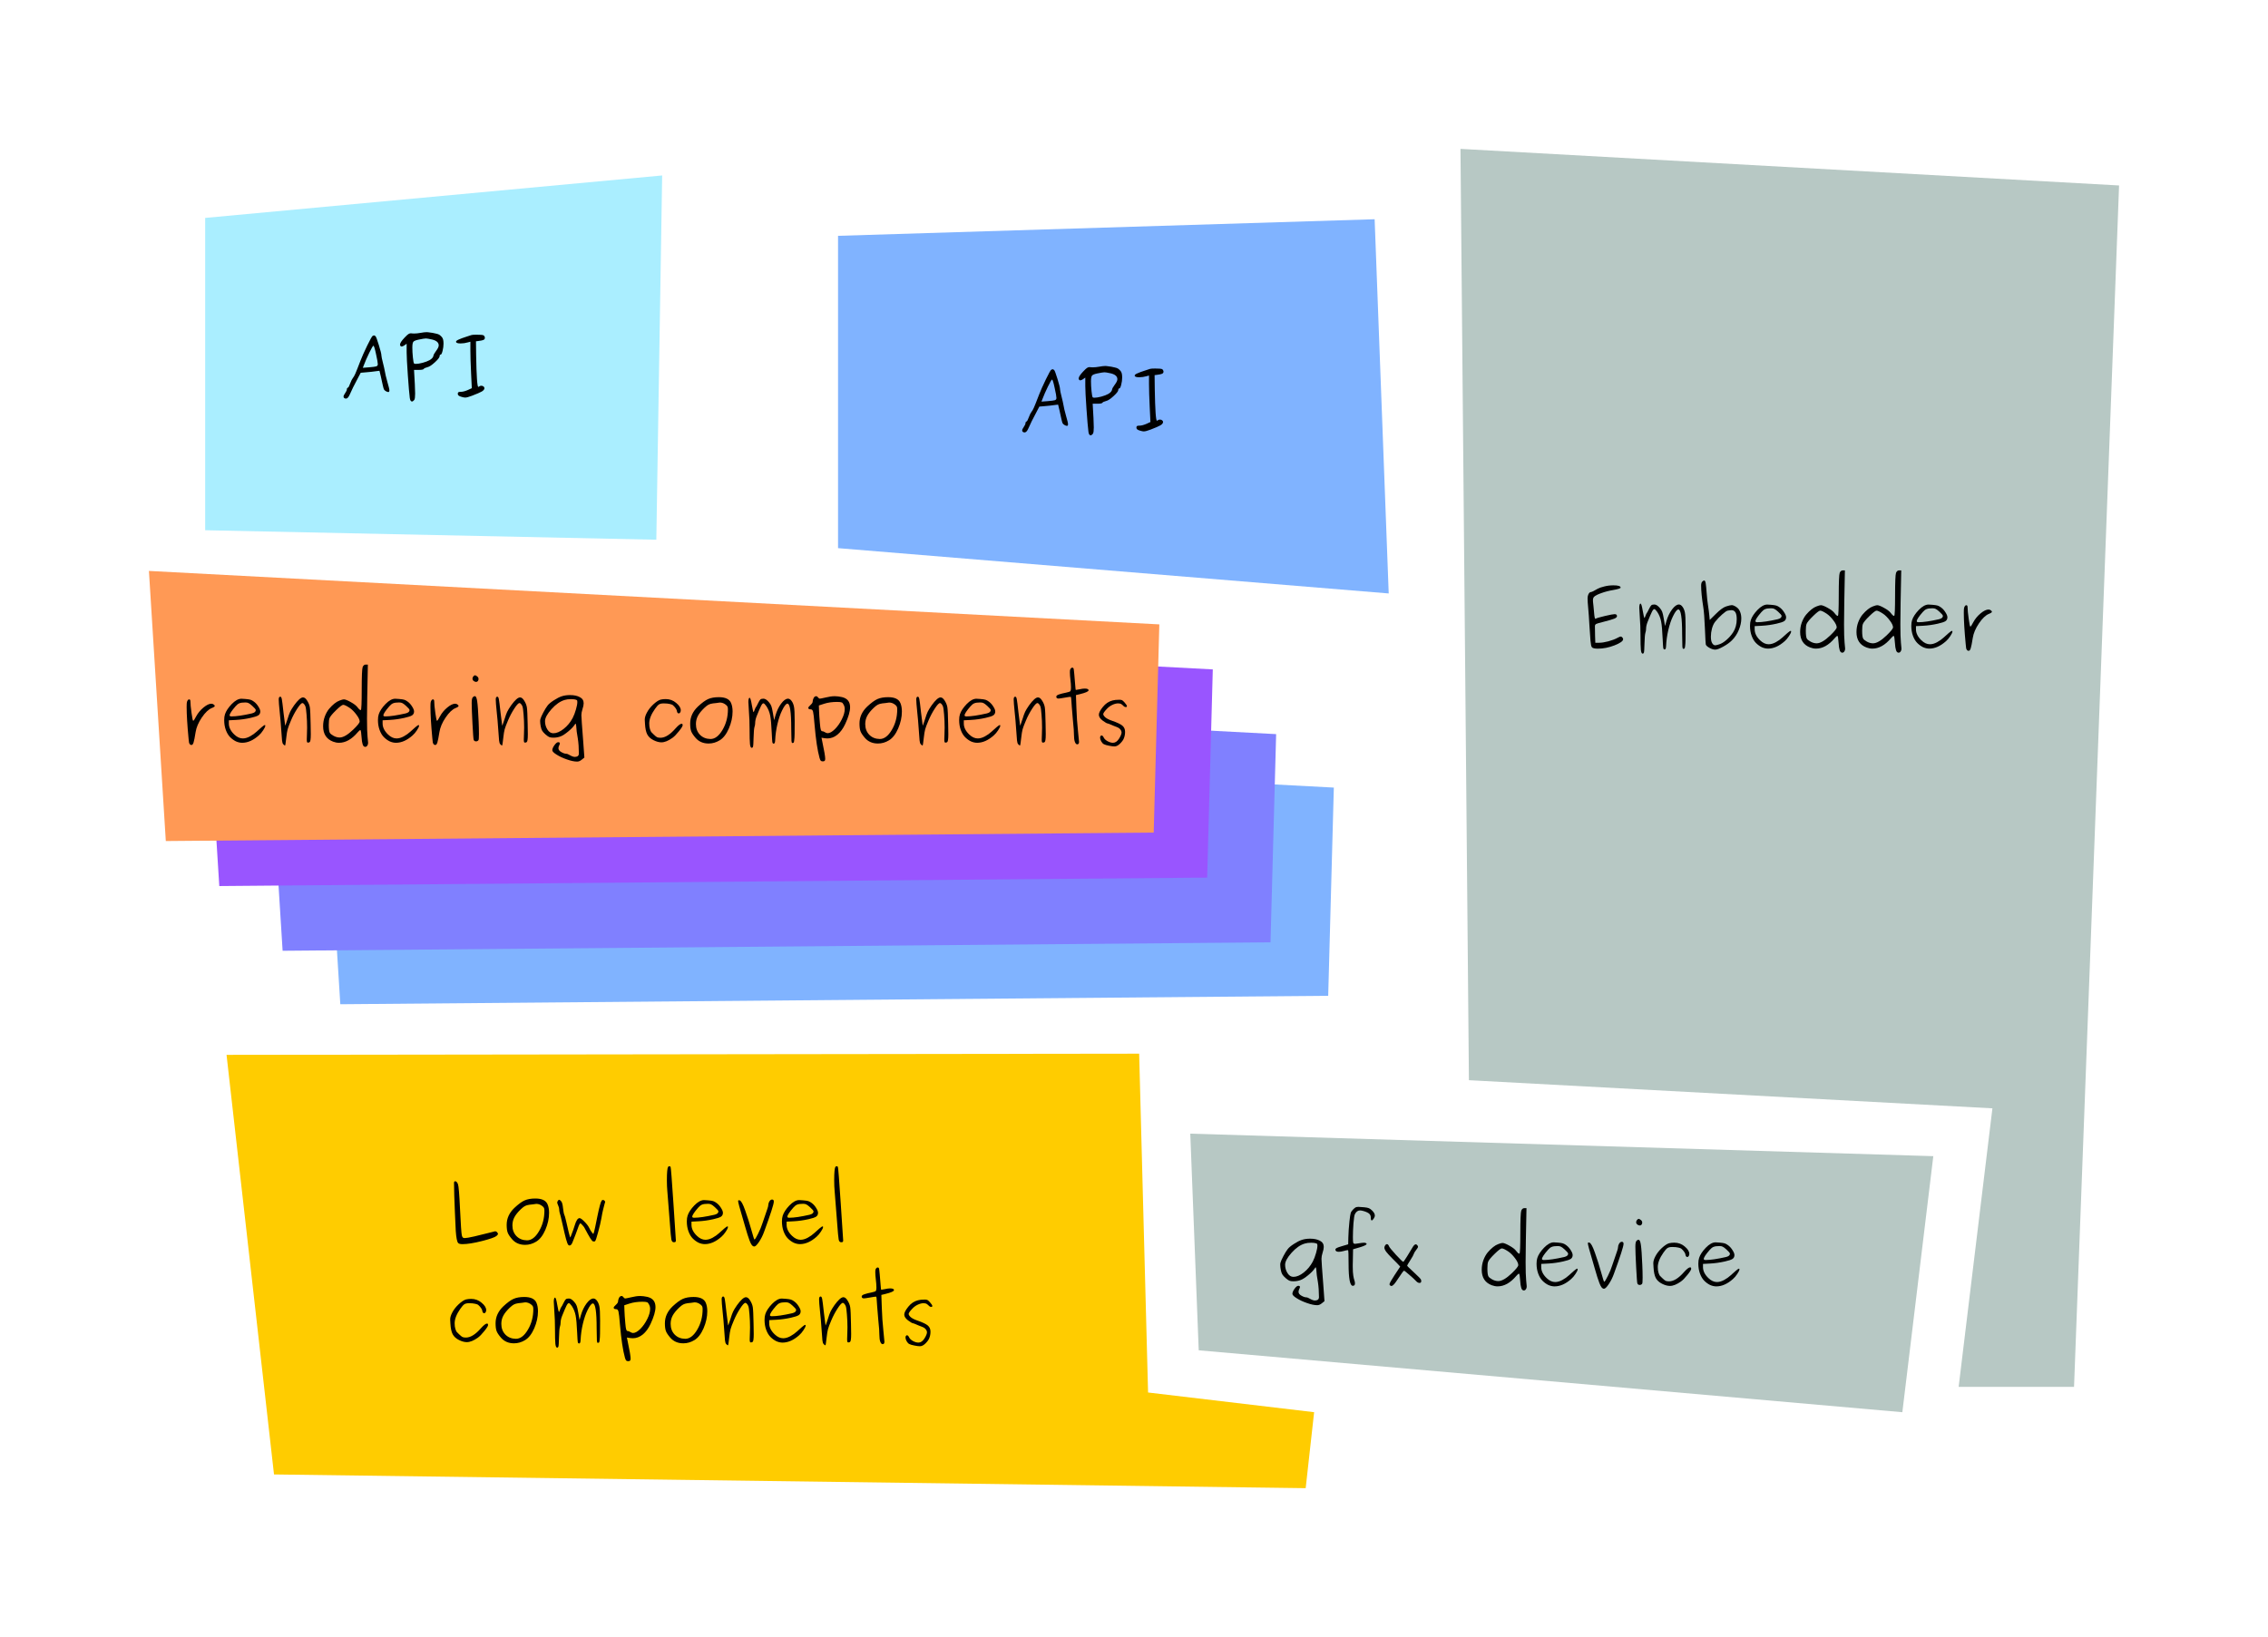 <?xml version="1.0" encoding="UTF-8" standalone="no"?>
<!-- Created with Inkscape (http://www.inkscape.org/) -->

<svg
   xmlns:dc="http://purl.org/dc/elements/1.1/"
   xmlns:cc="http://creativecommons.org/ns#"
   xmlns:rdf="http://www.w3.org/1999/02/22-rdf-syntax-ns#"
   xmlns:svg="http://www.w3.org/2000/svg"
   xmlns="http://www.w3.org/2000/svg"
   xmlns:sodipodi="http://sodipodi.sourceforge.net/DTD/sodipodi-0.dtd"
   xmlns:inkscape="http://www.inkscape.org/namespaces/inkscape"
   width="152.292mm"
   height="109.958mm"
   viewBox="0 0 152.292 109.958"
   version="1.1"
   id="svg1067"
   inkscape:version="0.92.3 (2405546, 2018-03-11)"
   sodipodi:docname="gpu-mem-03.svg">
  <defs
     id="defs1061" />
  <sodipodi:namedview
     id="base"
     pagecolor="#ffffff"
     bordercolor="#666666"
     borderopacity="1.0"
     inkscape:pageopacity="0.0"
     inkscape:pageshadow="2"
     inkscape:zoom="1.979899"
     inkscape:cx="250.53864"
     inkscape:cy="207.50796"
     inkscape:document-units="mm"
     inkscape:current-layer="layer1"
     showgrid="false"
     fit-margin-top="10"
     fit-margin-left="10"
     fit-margin-right="10"
     fit-margin-bottom="10"
     inkscape:window-width="2560"
     inkscape:window-height="1311"
     inkscape:window-x="0"
     inkscape:window-y="55"
     inkscape:window-maximized="1" />
  <g
     inkscape:label="Layer 1"
     inkscape:groupmode="layer"
     id="layer1"
     transform="translate(7.354,-14.101)">
    <path
       style="fill:#ffcc00;fill-opacity:1;fill-rule:evenodd;stroke:none;stroke-width:0.265px;stroke-linecap:butt;stroke-linejoin:miter;stroke-opacity:1"
       d="m 7.858,84.954 3.187,28.183 69.275,0.922 0.567,-5.103 -11.15,-1.323 -0.599,-22.758 z"
       id="path1660"
       inkscape:connector-curvature="0"
       sodipodi:nodetypes="ccccccc" />
    <path
       style="fill:#80b3ff;fill-rule:evenodd;stroke:none;stroke-width:0.265px;stroke-linecap:butt;stroke-linejoin:miter;stroke-opacity:1"
       d="m 48.919,29.941 v 20.978 l 36.976,3.043 -0.945,-25.135 z"
       id="path1662"
       inkscape:connector-curvature="0"
       sodipodi:nodetypes="ccccc" />
    <path
       style="fill:#b7c8c4;fill-opacity:1;fill-rule:evenodd;stroke:none;stroke-width:0.265px;stroke-linecap:butt;stroke-linejoin:miter;stroke-opacity:1"
       d="m 73.138,104.799 -0.567,-14.552 49.893,1.512 -2.079,17.198 z"
       id="path1620"
       inkscape:connector-curvature="0" />
    <path
       style="fill:#b7c8c4;fill-rule:evenodd;stroke:none;stroke-width:0.265px;stroke-linecap:butt;stroke-linejoin:miter;stroke-opacity:1"
       d="M 91.281,86.656 90.714,24.101 134.938,26.558 131.914,107.256 h -7.749 l 2.268,-18.71 z"
       id="path1622"
       inkscape:connector-curvature="0"
       sodipodi:nodetypes="ccccccc" />
    <path
       inkscape:connector-curvature="0"
       id="path1670"
       d="m 14.363,63.411 1.134,18.143 66.335,-0.567 0.378,-13.985 z"
       style="fill:#80b3ff;fill-rule:evenodd;stroke:none;stroke-width:0.265px;stroke-linecap:butt;stroke-linejoin:miter;stroke-opacity:1" />
    <path
       style="fill:#8080ff;fill-rule:evenodd;stroke:none;stroke-width:0.265px;stroke-linecap:butt;stroke-linejoin:miter;stroke-opacity:1"
       d="m 10.489,59.82 1.134,18.143 66.335,-0.567 0.378,-13.985 z"
       id="path1668"
       inkscape:connector-curvature="0" />
    <path
       inkscape:connector-curvature="0"
       id="path1666"
       d="M 6.237,55.473 7.371,73.616 73.705,73.049 74.083,59.064 Z"
       style="fill:#9955ff;fill-rule:evenodd;stroke:none;stroke-width:0.265px;stroke-linecap:butt;stroke-linejoin:miter;stroke-opacity:1" />
    <path
       style="fill:#ff9955;fill-rule:evenodd;stroke:none;stroke-width:0.265px;stroke-linecap:butt;stroke-linejoin:miter;stroke-opacity:1"
       d="M 2.646,52.449 3.78,70.592 70.115,70.025 70.493,56.04 Z"
       id="path1664"
       inkscape:connector-curvature="0" />
    <g
       aria-label="Embedder"
       style="font-style:normal;font-variant:normal;font-weight:normal;font-stretch:normal;font-size:5.292px;line-height:6.615px;font-family:Purisa;-inkscape-font-specification:Purisa;letter-spacing:0px;word-spacing:0px;fill:#000000;fill-opacity:1;stroke:none;stroke-width:0.265px;stroke-linecap:butt;stroke-linejoin:miter;stroke-opacity:1"
       id="text1614">
      <path
         d="m 99.248,54.317 q 0,-0.159 0.042,-0.265 0.048,-0.111 0.09,-0.143 0.042,-0.037 0.074,-0.037 0.058,0 0.191,-0.069 0.132,-0.074 0.286,-0.159 0.159,-0.085 0.445,-0.153 0.286,-0.074 0.609,-0.074 0.482,0 0.482,0.153 0,0.074 -0.508,0.164 -0.413,0.069 -0.778,0.201 -0.365,0.127 -0.492,0.249 -0.079,0.079 -0.079,0.228 0,0.032 0.005,0.127 0.011,0.09 0.032,0.291 0.021,0.201 0.037,0.397 0.032,0.439 0.09,0.439 0.016,0 0.037,-0.016 0.09,-0.053 0.603,-0.175 0.519,-0.122 0.651,-0.122 0.159,0 0.159,0.132 0,0.095 -0.18,0.169 -0.18,0.074 -0.72,0.212 -0.397,0.095 -0.492,0.143 -0.09,0.048 -0.09,0.148 0,0.143 0.011,0.661 l 0.016,0.455 h 0.27 q 0.238,0 0.603,-0.095 0.37,-0.101 0.614,-0.233 0.164,-0.09 0.222,-0.09 0.053,0 0.106,0.064 0.053,0.058 0.053,0.116 0,0.185 -0.577,0.413 -0.572,0.222 -1.122,0.222 -0.333,0 -0.402,-0.101 -0.058,-0.069 -0.09,-0.418 -0.032,-0.355 -0.074,-1.053 -0.037,-0.704 -0.085,-1.201 -0.037,-0.386 -0.037,-0.582 z"
         style="font-style:normal;font-variant:normal;font-weight:normal;font-stretch:normal;font-family:Purisa;-inkscape-font-specification:Purisa;stroke:none;stroke-width:0.265px"
         id="path1773" />
      <path
         d="m 102.72,54.952 q 0,-0.307 0.085,-0.307 0.069,0 0.148,0.482 0.085,0.482 0.116,0.482 0.011,0 0.037,-0.064 0.026,-0.069 0.058,-0.148 0.032,-0.085 0.053,-0.106 0.053,-0.069 0.143,-0.259 0.111,-0.228 0.169,-0.275 0.058,-0.053 0.206,-0.053 0.164,0 0.36,0.228 0.127,0.148 0.169,0.275 0.048,0.122 0.101,0.445 l 0.085,0.497 0.09,-0.318 q 0.132,-0.46 0.381,-0.794 0.249,-0.333 0.46,-0.333 0.132,0 0.243,0.153 0.111,0.148 0.159,0.381 0.048,0.217 0.048,0.958 0,0.556 -0.005,0.857 -0.005,0.302 -0.026,0.439 -0.016,0.132 -0.032,0.153 -0.016,0.026 -0.058,0.032 -0.016,0.005 -0.037,0.005 -0.048,0 -0.058,-0.148 -0.011,-0.148 -0.016,-0.831 0,-1.667 -0.254,-1.667 -0.138,0 -0.36,0.455 -0.185,0.376 -0.312,0.915 -0.127,0.54 -0.153,1.09 -0.005,0.132 -0.032,0.18 -0.021,0.048 -0.074,0.048 -0.064,0 -0.085,-0.111 -0.016,-0.106 -0.037,-0.572 -0.037,-0.857 -0.106,-1.201 -0.069,-0.349 -0.254,-0.63 -0.138,-0.196 -0.201,-0.196 -0.074,0 -0.164,0.185 -0.09,0.18 -0.296,0.693 -0.095,0.249 -0.095,0.455 0,0.122 -0.048,0.27 -0.042,0.143 -0.058,0.714 -0.011,0.534 -0.042,0.609 -0.021,0.064 -0.085,0.064 -0.085,0 -0.116,-0.254 -0.026,-0.254 -0.026,-1.016 0,-0.614 -0.042,-1.127 -0.037,-0.513 -0.037,-0.656 z"
         style="font-style:normal;font-variant:normal;font-weight:normal;font-stretch:normal;font-family:Purisa;-inkscape-font-specification:Purisa;stroke:none;stroke-width:0.265px"
         id="path1775" />
      <path
         d="m 108.931,54.746 q 0.074,0 0.169,0.048 0.101,0.042 0.212,0.138 0.111,0.09 0.185,0.28 0.074,0.185 0.074,0.434 0,0.37 -0.169,0.773 -0.164,0.397 -0.46,0.693 -0.222,0.222 -0.587,0.423 -0.36,0.201 -0.534,0.201 -0.175,0 -0.392,-0.122 -0.217,-0.122 -0.243,-0.228 -0.016,-0.058 -0.058,-1.069 -0.042,-1.016 -0.111,-1.439 -0.143,-0.9 -0.143,-1.439 0,-0.196 0.074,-0.27 0.079,-0.079 0.127,-0.079 0.079,0 0.106,0.196 0.032,0.196 0.064,0.646 0.032,0.45 0.085,0.788 0.069,0.445 0.095,0.73 l 0.026,0.291 0.413,-0.407 q 0.413,-0.413 0.693,-0.503 0.27,-0.085 0.376,-0.085 z m 0.333,0.926 q 0,-0.587 -0.349,-0.587 -0.09,0 -0.259,0.032 -0.111,0.021 -0.37,0.254 -0.259,0.228 -0.471,0.492 -0.132,0.169 -0.212,0.45 -0.074,0.28 -0.074,0.55 0,0.302 0.09,0.445 0.09,0.138 0.201,0.138 0.058,0 0.265,-0.064 0.233,-0.074 0.487,-0.296 0.259,-0.222 0.45,-0.513 0.243,-0.376 0.243,-0.9 z"
         style="font-style:normal;font-variant:normal;font-weight:normal;font-stretch:normal;font-family:Purisa;-inkscape-font-specification:Purisa;stroke:none;stroke-width:0.265px"
         id="path1777" />
      <path
         d="m 112.891,56.476 q 0.026,0 0.026,0.042 0,0.095 -0.143,0.307 -0.138,0.212 -0.296,0.349 -0.556,0.492 -1.111,0.492 -0.212,0 -0.423,-0.095 -0.206,-0.101 -0.386,-0.28 -0.18,-0.18 -0.291,-0.482 -0.111,-0.302 -0.111,-0.672 0,-0.228 0.053,-0.386 0.106,-0.323 0.45,-0.683 0.349,-0.36 0.656,-0.36 0.085,0 0.254,0.016 0.254,0.021 0.355,0.053 0.106,0.032 0.238,0.132 0.169,0.127 0.291,0.328 0.127,0.196 0.127,0.328 0,0.169 -0.132,0.259 -0.132,0.085 -0.513,0.169 -0.492,0.111 -0.974,0.138 l -0.492,0.026 v 0.212 q 0,0.392 0.365,0.741 0.275,0.265 0.572,0.265 0.228,0 0.482,-0.138 0.259,-0.143 0.439,-0.312 0.18,-0.169 0.344,-0.307 0.164,-0.143 0.222,-0.143 z m -0.852,-1.291 q -0.164,-0.148 -0.249,-0.185 -0.079,-0.042 -0.212,-0.042 -0.265,0 -0.397,0.053 -0.127,0.048 -0.259,0.201 -0.402,0.46 -0.402,0.614 0,0.069 0.127,0.069 0.482,0 1.365,-0.201 0.265,-0.064 0.265,-0.222 0,-0.074 -0.238,-0.286 z"
         style="font-style:normal;font-variant:normal;font-weight:normal;font-stretch:normal;font-family:Purisa;-inkscape-font-specification:Purisa;stroke:none;stroke-width:0.265px"
         id="path1779" />
      <path
         d="m 116.543,57.667 q 0,0.116 -0.048,0.18 -0.042,0.069 -0.079,0.079 -0.032,0.016 -0.058,0.016 -0.069,0 -0.116,-0.048 -0.048,-0.042 -0.074,-0.159 -0.026,-0.111 -0.037,-0.169 -0.005,-0.058 -0.021,-0.217 -0.037,-0.534 -0.085,-0.534 -0.058,0 -0.185,0.153 -0.593,0.699 -1.249,0.699 -0.196,0 -0.392,-0.074 -0.677,-0.254 -0.677,-1.037 0,-0.339 0.111,-0.646 0.116,-0.312 0.291,-0.524 0.18,-0.212 0.36,-0.355 0.18,-0.143 0.344,-0.201 0.206,-0.079 0.286,-0.079 0.138,0 0.46,0.18 0.328,0.18 0.455,0.349 0.143,0.191 0.217,0.191 0.005,0 0.005,0 0,-0.005 0.005,-0.005 0.058,-0.037 0.058,-1.381 0,-1.328 0.064,-1.508 0.069,-0.164 0.206,-0.164 h 0.143 l -0.042,2.175 q -0.016,0.81 -0.016,1.445 0,0.863 0.037,1.233 0.037,0.37 0.037,0.402 z m -1.238,-2.344 q -0.312,-0.206 -0.434,-0.206 -0.106,0 -0.476,0.36 -0.37,0.36 -0.439,0.529 -0.053,0.127 -0.053,0.46 0,0.407 0.069,0.529 0.053,0.095 0.254,0.206 0.206,0.111 0.407,0.111 0.36,0 0.91,-0.529 0.434,-0.418 0.434,-0.545 0,-0.175 -0.222,-0.466 -0.217,-0.291 -0.45,-0.45 z"
         style="font-style:normal;font-variant:normal;font-weight:normal;font-stretch:normal;font-family:Purisa;-inkscape-font-specification:Purisa;stroke:none;stroke-width:0.265px"
         id="path1781" />
      <path
         d="m 120.326,57.667 q 0,0.116 -0.048,0.18 -0.042,0.069 -0.079,0.079 -0.032,0.016 -0.058,0.016 -0.069,0 -0.116,-0.048 -0.048,-0.042 -0.074,-0.159 -0.026,-0.111 -0.037,-0.169 -0.005,-0.058 -0.021,-0.217 -0.037,-0.534 -0.085,-0.534 -0.058,0 -0.185,0.153 -0.593,0.699 -1.249,0.699 -0.196,0 -0.392,-0.074 -0.677,-0.254 -0.677,-1.037 0,-0.339 0.111,-0.646 0.116,-0.312 0.291,-0.524 0.18,-0.212 0.36,-0.355 0.18,-0.143 0.344,-0.201 0.206,-0.079 0.286,-0.079 0.138,0 0.46,0.18 0.328,0.18 0.455,0.349 0.143,0.191 0.217,0.191 0.005,0 0.005,0 0,-0.005 0.005,-0.005 0.058,-0.037 0.058,-1.381 0,-1.328 0.064,-1.508 0.069,-0.164 0.206,-0.164 h 0.143 l -0.042,2.175 q -0.016,0.81 -0.016,1.445 0,0.863 0.037,1.233 0.037,0.37 0.037,0.402 z m -1.238,-2.344 q -0.312,-0.206 -0.434,-0.206 -0.106,0 -0.476,0.36 -0.37,0.36 -0.439,0.529 -0.053,0.127 -0.053,0.46 0,0.407 0.069,0.529 0.053,0.095 0.254,0.206 0.206,0.111 0.407,0.111 0.36,0 0.91,-0.529 0.434,-0.418 0.434,-0.545 0,-0.175 -0.222,-0.466 -0.217,-0.291 -0.45,-0.45 z"
         style="font-style:normal;font-variant:normal;font-weight:normal;font-stretch:normal;font-family:Purisa;-inkscape-font-specification:Purisa;stroke:none;stroke-width:0.265px"
         id="path1783" />
      <path
         d="m 123.722,56.476 q 0.026,0 0.026,0.042 0,0.095 -0.143,0.307 -0.138,0.212 -0.296,0.349 -0.556,0.492 -1.111,0.492 -0.212,0 -0.423,-0.095 -0.206,-0.101 -0.386,-0.28 -0.18,-0.18 -0.291,-0.482 -0.111,-0.302 -0.111,-0.672 0,-0.228 0.053,-0.386 0.106,-0.323 0.45,-0.683 0.349,-0.36 0.656,-0.36 0.085,0 0.254,0.016 0.254,0.021 0.355,0.053 0.106,0.032 0.238,0.132 0.169,0.127 0.291,0.328 0.127,0.196 0.127,0.328 0,0.169 -0.132,0.259 -0.132,0.085 -0.513,0.169 -0.492,0.111 -0.974,0.138 l -0.492,0.026 v 0.212 q 0,0.392 0.365,0.741 0.275,0.265 0.572,0.265 0.228,0 0.482,-0.138 0.259,-0.143 0.439,-0.312 0.18,-0.169 0.344,-0.307 0.164,-0.143 0.222,-0.143 z m -0.852,-1.291 q -0.164,-0.148 -0.249,-0.185 -0.079,-0.042 -0.212,-0.042 -0.265,0 -0.397,0.053 -0.127,0.048 -0.259,0.201 -0.402,0.46 -0.402,0.614 0,0.069 0.127,0.069 0.482,0 1.365,-0.201 0.265,-0.064 0.265,-0.222 0,-0.074 -0.238,-0.286 z"
         style="font-style:normal;font-variant:normal;font-weight:normal;font-stretch:normal;font-family:Purisa;-inkscape-font-specification:Purisa;stroke:none;stroke-width:0.265px"
         id="path1785" />
      <path
         d="m 126.173,55.042 q 0.09,0 0.159,0.058 0.069,0.053 0.069,0.09 0,0.064 -0.201,0.143 -0.328,0.132 -0.672,0.64 -0.339,0.503 -0.413,0.974 -0.085,0.534 -0.138,0.699 -0.053,0.169 -0.138,0.169 -0.074,0 -0.116,-0.053 -0.037,-0.053 -0.053,-0.116 -0.011,-0.064 -0.026,-0.233 -0.005,-0.032 -0.005,-0.048 -0.127,-1.333 -0.127,-2.106 0,-0.275 0.021,-0.339 0.058,-0.169 0.148,-0.169 0.085,0 0.085,0.143 0,0.238 0.074,0.767 0.074,0.529 0.111,0.529 0.048,0 0.196,-0.291 0.185,-0.344 0.492,-0.598 0.312,-0.259 0.534,-0.259 z"
         style="font-style:normal;font-variant:normal;font-weight:normal;font-stretch:normal;font-family:Purisa;-inkscape-font-specification:Purisa;stroke:none;stroke-width:0.265px"
         id="path1787" />
    </g>
    <g
       aria-label="gfx device"
       style="font-style:normal;font-variant:normal;font-weight:normal;font-stretch:normal;font-size:5.292px;line-height:6.615px;font-family:Purisa;-inkscape-font-specification:Purisa;letter-spacing:0px;word-spacing:0px;fill:#000000;fill-opacity:1;stroke:none;stroke-width:0.265px;stroke-linecap:butt;stroke-linejoin:miter;stroke-opacity:1"
       id="text1618">
      <path
         d="m 80.95,101.453 q 0.048,0 0.085,-0.011 0.042,-0.005 0.069,-0.021 0.026,-0.016 0.048,-0.032 0.021,-0.016 0.032,-0.042 0.011,-0.021 0.016,-0.042 0.011,-0.016 0.011,-0.042 0,-0.021 0,-0.037 0,-0.011 0,-0.026 v -0.016 q 0,-0.508 -0.069,-0.963 l -0.074,-0.46 q -0.037,-0.54 -0.074,-0.54 -0.021,0 -0.079,0.095 -0.132,0.196 -0.429,0.439 -0.296,0.243 -0.492,0.318 -0.228,0.09 -0.503,0.09 -0.169,0 -0.27,-0.042 -0.095,-0.042 -0.254,-0.18 -0.153,-0.138 -0.217,-0.243 -0.064,-0.106 -0.101,-0.302 -0.037,-0.196 -0.037,-0.333 0,-0.101 0.016,-0.148 0.037,-0.143 0.196,-0.445 0.159,-0.302 0.291,-0.471 0.111,-0.148 0.413,-0.344 0.307,-0.201 0.54,-0.275 0.249,-0.079 0.556,-0.079 0.392,0 0.651,0.138 0.259,0.132 0.259,0.413 0,0.159 -0.079,0.392 -0.074,0.233 -0.074,0.407 0,0.191 0.122,1.752 l 0.079,1.095 -0.185,0.148 q -0.148,0.122 -0.302,0.122 -0.28,0 -0.683,-0.143 -0.402,-0.138 -0.693,-0.323 -0.291,-0.18 -0.291,-0.296 0,-0.138 0.143,-0.339 0.148,-0.201 0.249,-0.201 0.116,0 0.116,0.079 0,0.048 -0.048,0.143 -0.048,0.095 -0.048,0.185 0,0.148 0.196,0.259 0.196,0.111 0.333,0.111 0.079,0 0.259,0.106 0.185,0.106 0.323,0.106 z m -2.011,-2.402 q 0,0.307 0.159,0.561 0.159,0.254 0.397,0.254 0.323,0 0.693,-0.291 0.376,-0.296 0.609,-0.736 0.127,-0.249 0.217,-0.566 0.095,-0.323 0.095,-0.508 0,-0.106 -0.037,-0.127 -0.122,-0.064 -0.386,-0.064 -0.243,0 -0.418,0.053 -0.46,0.132 -0.894,0.619 -0.434,0.487 -0.434,0.804 z"
         style="font-style:normal;font-variant:normal;font-weight:normal;font-stretch:normal;font-family:Purisa;-inkscape-font-specification:Purisa;stroke:none;stroke-width:0.265px"
         id="path1754" />
      <path
         d="m 83.142,98.071 q -0.064,0 -0.27,0.058 -0.201,0.053 -0.323,0.053 -0.233,0 -0.233,-0.148 0,-0.058 0.085,-0.106 0.09,-0.048 0.344,-0.122 l 0.429,-0.127 0.011,-0.46 q 0.011,-0.492 0.074,-1.085 0.048,-0.439 0.085,-0.556 0.037,-0.116 0.164,-0.243 0.106,-0.106 0.169,-0.138 0.069,-0.032 0.191,-0.032 0.09,0 0.381,0.026 0.222,0.021 0.318,0.064 0.095,0.037 0.217,0.159 0.18,0.18 0.18,0.328 0,0.106 -0.085,0.222 -0.079,0.111 -0.122,0.111 -0.064,0 -0.064,-0.18 0,-0.169 -0.095,-0.259 -0.09,-0.095 -0.355,-0.18 -0.175,-0.053 -0.27,-0.053 -0.228,0 -0.355,0.265 -0.048,0.106 -0.09,0.609 -0.037,0.497 -0.037,0.915 0,0.302 0.021,0.381 0.026,0.074 0.132,0.074 0.064,0 0.265,-0.037 0.201,-0.037 0.333,-0.037 0.074,0 0.122,0.026 0.048,0.021 0.048,0.053 0,0.09 -0.455,0.228 l -0.455,0.132 -0.016,0.841 q 0,0.064 -0.005,0.175 0,0.106 0,0.148 0,0.397 0.037,0.614 0.037,0.217 0.074,0.312 0.037,0.095 0.037,0.206 0,0.159 -0.148,0.159 -0.28,0 -0.28,-1.476 0,-0.884 -0.032,-0.915 -0.005,-0.005 -0.026,-0.005 z"
         style="font-style:normal;font-variant:normal;font-weight:normal;font-stretch:normal;font-family:Purisa;-inkscape-font-specification:Purisa;stroke:none;stroke-width:0.265px"
         id="path1756" />
      <path
         d="m 85.603,97.907 q 0,-0.064 0.048,-0.148 0.053,-0.09 0.122,-0.09 0.09,0 0.143,0.143 0.037,0.101 0.466,0.572 0.434,0.471 0.492,0.471 0.026,0 0.265,-0.381 l 0.365,-0.603 q 0.116,-0.191 0.212,-0.191 0.048,0 0.095,0.058 0.053,0.058 0.053,0.106 0,0.058 -0.127,0.217 -0.127,0.159 -0.159,0.265 -0.021,0.09 -0.233,0.423 -0.212,0.333 -0.212,0.365 0,0.032 0.455,0.45 0.455,0.418 0.476,0.492 0.016,0.048 0.016,0.09 0,0.127 -0.116,0.127 -0.122,0 -0.249,-0.143 -0.143,-0.153 -0.45,-0.413 -0.302,-0.265 -0.339,-0.265 -0.053,0 -0.386,0.513 -0.18,0.28 -0.286,0.397 -0.106,0.116 -0.18,0.116 -0.037,0 -0.085,-0.037 -0.042,-0.037 -0.042,-0.074 0,-0.101 0.339,-0.614 l 0.381,-0.577 -0.233,-0.249 q -0.016,-0.021 -0.296,-0.296 -0.275,-0.275 -0.407,-0.445 -0.127,-0.175 -0.127,-0.28 z"
         style="font-style:normal;font-variant:normal;font-weight:normal;font-stretch:normal;font-family:Purisa;-inkscape-font-specification:Purisa;stroke:none;stroke-width:0.265px"
         id="path1758" />
      <path
         d="m 95.162,100.505 q 0,0.116 -0.048,0.18 -0.042,0.069 -0.079,0.079 -0.032,0.016 -0.058,0.016 -0.069,0 -0.116,-0.048 -0.048,-0.042 -0.074,-0.159 -0.026,-0.111 -0.037,-0.169 -0.005,-0.058 -0.021,-0.217 -0.037,-0.534 -0.085,-0.534 -0.058,0 -0.185,0.153 -0.593,0.698 -1.249,0.698 -0.196,0 -0.392,-0.074 -0.677,-0.254 -0.677,-1.037 0,-0.339 0.111,-0.646 0.116,-0.312 0.291,-0.524 0.18,-0.212 0.36,-0.355 0.18,-0.143 0.344,-0.201 0.206,-0.079 0.286,-0.079 0.138,0 0.46,0.18 0.328,0.18 0.455,0.349 0.143,0.191 0.217,0.191 0.005,0 0.005,0 0,-0.005 0.005,-0.005 0.058,-0.037 0.058,-1.381 0,-1.328 0.064,-1.508 0.069,-0.164 0.206,-0.164 h 0.143 l -0.042,2.175 q -0.016,0.81 -0.016,1.445 0,0.863 0.037,1.233 0.037,0.37 0.037,0.402 z m -1.238,-2.344 q -0.312,-0.206 -0.434,-0.206 -0.106,0 -0.476,0.36 -0.37,0.36 -0.439,0.529 -0.053,0.127 -0.053,0.46 0,0.407 0.069,0.529 0.053,0.095 0.254,0.206 0.206,0.111 0.407,0.111 0.36,0 0.91,-0.529 0.434,-0.418 0.434,-0.545 0,-0.175 -0.222,-0.466 -0.217,-0.291 -0.45,-0.45 z"
         style="font-style:normal;font-variant:normal;font-weight:normal;font-stretch:normal;font-family:Purisa;-inkscape-font-specification:Purisa;stroke:none;stroke-width:0.265px"
         id="path1760" />
      <path
         d="m 98.558,99.315 q 0.026,0 0.026,0.042 0,0.095 -0.143,0.307 -0.138,0.212 -0.296,0.349 -0.556,0.492 -1.111,0.492 -0.212,0 -0.423,-0.095 -0.206,-0.101 -0.386,-0.28 -0.18,-0.18 -0.291,-0.482 -0.111,-0.302 -0.111,-0.672 0,-0.228 0.053,-0.386 0.106,-0.323 0.45,-0.683 0.349,-0.36 0.656,-0.36 0.085,0 0.254,0.016 0.254,0.021 0.355,0.053 0.106,0.032 0.238,0.132 0.169,0.127 0.291,0.328 0.127,0.196 0.127,0.328 0,0.169 -0.132,0.259 -0.132,0.085 -0.513,0.169 -0.492,0.111 -0.974,0.138 l -0.492,0.026 v 0.212 q 0,0.392 0.365,0.741 0.275,0.265 0.572,0.265 0.228,0 0.482,-0.138 0.259,-0.143 0.439,-0.312 0.18,-0.169 0.344,-0.307 0.164,-0.143 0.222,-0.143 z m -0.852,-1.291 q -0.164,-0.148 -0.249,-0.185 -0.079,-0.042 -0.212,-0.042 -0.265,0 -0.397,0.053 -0.127,0.048 -0.259,0.201 -0.402,0.46 -0.402,0.614 0,0.069 0.127,0.069 0.482,0 1.365,-0.201 0.265,-0.064 0.265,-0.222 0,-0.074 -0.238,-0.286 z"
         style="font-style:normal;font-variant:normal;font-weight:normal;font-stretch:normal;font-family:Purisa;-inkscape-font-specification:Purisa;stroke:none;stroke-width:0.265px"
         id="path1762" />
      <path
         d="m 101.295,97.875 q 0,-0.122 0.074,-0.243 0.079,-0.122 0.18,-0.122 0.116,0 0.116,0.138 0,0.249 -0.656,2.037 -0.132,0.365 -0.339,0.672 -0.206,0.307 -0.318,0.307 -0.085,0 -0.164,-0.095 -0.074,-0.095 -0.153,-0.307 -0.079,-0.212 -0.138,-0.402 -0.058,-0.191 -0.159,-0.534 -0.095,-0.349 -0.159,-0.55 -0.312,-1.037 -0.312,-1.169 0,-0.048 0.042,-0.048 0.032,0 0.053,0.005 0.153,0.026 0.381,0.683 0.233,0.656 0.413,1.302 0.18,0.646 0.206,0.646 0.058,0 0.249,-0.392 0.196,-0.392 0.296,-0.72 0.074,-0.233 0.18,-0.524 0.106,-0.296 0.153,-0.45 0.053,-0.153 0.053,-0.233 z"
         style="font-style:normal;font-variant:normal;font-weight:normal;font-stretch:normal;font-family:Purisa;-inkscape-font-specification:Purisa;stroke:none;stroke-width:0.265px"
         id="path1764" />
      <path
         d="m 102.543,97.436 q 0.074,-0.064 0.127,-0.064 0.111,0 0.159,0.355 0.053,0.349 0.095,1.349 0.021,0.466 0.021,0.841 0,0.376 -0.032,0.413 -0.064,0.079 -0.159,0.079 -0.132,0 -0.164,-0.111 -0.026,-0.069 -0.079,-1.069 -0.053,-1.005 -0.053,-1.397 0,-0.328 0.085,-0.397 z m -0.032,-1.244 q 0,-0.074 0.058,-0.148 0.064,-0.074 0.111,-0.074 0.053,0 0.143,0.074 0.095,0.069 0.095,0.18 0,0.079 -0.048,0.138 -0.042,0.053 -0.116,0.053 -0.085,0 -0.164,-0.064 -0.079,-0.064 -0.079,-0.159 z"
         style="font-style:normal;font-variant:normal;font-weight:normal;font-stretch:normal;font-family:Purisa;-inkscape-font-specification:Purisa;stroke:none;stroke-width:0.265px"
         id="path1766" />
      <path
         d="m 106.08,98.325 q 0,0.09 -0.042,0.148 -0.037,0.058 -0.09,0.058 -0.101,0 -0.127,-0.153 -0.011,-0.122 -0.175,-0.307 -0.069,-0.074 -0.111,-0.106 -0.042,-0.032 -0.201,-0.069 -0.153,-0.037 -0.407,-0.037 -0.206,0 -0.318,0.074 -0.106,0.074 -0.265,0.302 -0.381,0.54 -0.381,0.974 0,0.222 0.048,0.376 0.048,0.148 0.09,0.201 0.048,0.048 0.153,0.153 0.153,0.148 0.233,0.191 0.085,0.037 0.233,0.037 0.46,0 1.005,-0.624 0.286,-0.318 0.413,-0.318 0.069,0 0.069,0.101 0,0.095 -0.254,0.407 -0.249,0.312 -0.429,0.439 -0.418,0.302 -0.746,0.302 -0.238,0 -0.524,-0.143 -0.291,-0.143 -0.423,-0.386 -0.127,-0.243 -0.153,-0.709 -0.016,-0.18 -0.016,-0.286 0,-0.206 0.143,-0.471 0.148,-0.286 0.429,-0.55 0.286,-0.265 0.492,-0.323 0.159,-0.037 0.344,-0.037 0.402,0 0.704,0.259 0.307,0.254 0.307,0.497 z"
         style="font-style:normal;font-variant:normal;font-weight:normal;font-stretch:normal;font-family:Purisa;-inkscape-font-specification:Purisa;stroke:none;stroke-width:0.265px"
         id="path1768" />
      <path
         d="m 109.421,99.315 q 0.026,0 0.026,0.042 0,0.095 -0.143,0.307 -0.138,0.212 -0.296,0.349 -0.556,0.492 -1.111,0.492 -0.212,0 -0.423,-0.095 -0.206,-0.101 -0.386,-0.28 -0.18,-0.18 -0.291,-0.482 -0.111,-0.302 -0.111,-0.672 0,-0.228 0.053,-0.386 0.106,-0.323 0.45,-0.683 0.349,-0.36 0.656,-0.36 0.085,0 0.254,0.016 0.254,0.021 0.355,0.053 0.106,0.032 0.238,0.132 0.169,0.127 0.291,0.328 0.127,0.196 0.127,0.328 0,0.169 -0.132,0.259 -0.132,0.085 -0.513,0.169 -0.492,0.111 -0.974,0.138 l -0.492,0.026 v 0.212 q 0,0.392 0.365,0.741 0.275,0.265 0.572,0.265 0.228,0 0.482,-0.138 0.259,-0.143 0.439,-0.312 0.18,-0.169 0.344,-0.307 0.164,-0.143 0.222,-0.143 z m -0.852,-1.291 q -0.164,-0.148 -0.249,-0.185 -0.079,-0.042 -0.212,-0.042 -0.265,0 -0.397,0.053 -0.127,0.048 -0.259,0.201 -0.402,0.46 -0.402,0.614 0,0.069 0.127,0.069 0.482,0 1.365,-0.201 0.265,-0.064 0.265,-0.222 0,-0.074 -0.238,-0.286 z"
         style="font-style:normal;font-variant:normal;font-weight:normal;font-stretch:normal;font-family:Purisa;-inkscape-font-specification:Purisa;stroke:none;stroke-width:0.265px"
         id="path1770" />
    </g>
    <g
       aria-label="Low level
components"
       style="font-style:normal;font-variant:normal;font-weight:normal;font-stretch:normal;font-size:5.292px;line-height:6.615px;font-family:Purisa;-inkscape-font-specification:Purisa;letter-spacing:0px;word-spacing:0px;fill:#000000;fill-opacity:1;stroke:none;stroke-width:0.265px;stroke-linecap:butt;stroke-linejoin:miter;stroke-opacity:1"
       id="text1626">
      <path
         d="m 23.133,93.634 q 0,-0.005 0,-0.021 0,-0.021 0,-0.032 0,-0.016 0,-0.032 0,-0.021 0,-0.032 0.005,-0.016 0.011,-0.026 0.005,-0.016 0.016,-0.026 0.011,-0.011 0.021,-0.016 0.016,-0.005 0.032,-0.005 0.106,0 0.185,0.196 0.069,0.175 0.138,1.667 0.074,1.561 0.122,1.773 0.037,0.164 0.138,0.175 0.021,0.005 0.064,0.005 0.143,0 0.635,-0.111 0.492,-0.116 0.931,-0.228 0.445,-0.116 0.46,-0.116 0.09,0 0.143,0.069 0.058,0.069 0.058,0.111 0,0.037 -0.101,0.132 -0.169,0.138 -0.984,0.344 -0.815,0.206 -1.302,0.206 -0.222,0 -0.291,-0.079 -0.111,-0.127 -0.159,-0.804 -0.016,-0.28 -0.058,-1.265 -0.058,-1.323 -0.058,-1.884 z"
         style="font-style:normal;font-variant:normal;font-weight:normal;font-stretch:normal;font-family:Purisa;-inkscape-font-specification:Purisa;stroke:none;stroke-width:0.265px"
         id="path1717" />
      <path
         d="m 27.181,95.238 q 0.413,-0.386 0.693,-0.508 0.286,-0.127 0.72,-0.127 0.656,0 0.82,0.392 0.101,0.233 0.101,0.572 0,0.561 -0.249,1.138 -0.249,0.572 -0.614,0.794 -0.355,0.217 -0.746,0.217 -0.545,0 -0.873,-0.376 -0.228,-0.265 -0.296,-0.445 -0.069,-0.185 -0.069,-0.524 0,-0.64 0.513,-1.132 z m 0.852,2.175 q 0.445,0 0.804,-0.609 0.365,-0.614 0.365,-1.386 0,-0.116 -0.026,-0.175 -0.026,-0.058 -0.095,-0.116 -0.196,-0.164 -0.418,-0.164 -0.037,0 -0.085,0.011 -0.042,0.005 -0.143,0.021 -0.101,0.011 -0.238,0.026 -0.185,0.026 -0.296,0.085 -0.106,0.053 -0.27,0.206 -0.312,0.296 -0.445,0.55 -0.132,0.249 -0.132,0.545 0,0.439 0.27,0.72 0.275,0.28 0.709,0.286 z"
         style="font-style:normal;font-variant:normal;font-weight:normal;font-stretch:normal;font-family:Purisa;-inkscape-font-specification:Purisa;stroke:none;stroke-width:0.265px"
         id="path1719" />
      <path
         d="m 30.061,94.878 q 0,-0.048 0.042,-0.116 0.042,-0.074 0.085,-0.074 0.058,0 0.143,0.106 0.085,0.095 0.122,0.46 0.042,0.36 0.085,0.439 0.037,0.064 0.127,0.45 0.09,0.381 0.169,0.73 0.085,0.344 0.111,0.344 0.005,0 0.058,-0.148 0.058,-0.148 0.132,-0.349 0.074,-0.206 0.111,-0.339 0.138,-0.46 0.318,-0.46 0.095,0 0.323,0.233 0.233,0.233 0.318,0.413 0.09,0.196 0.191,0.318 l 0.09,0.106 0.053,-0.153 q 0.026,-0.064 0.217,-1.021 0.196,-0.958 0.296,-1.079 0.032,-0.037 0.085,-0.037 0.053,0 0.095,0.042 0.048,0.042 0.048,0.095 0,0.016 -0.037,0.127 -0.032,0.106 -0.095,0.365 -0.064,0.254 -0.116,0.577 -0.069,0.397 -0.222,0.953 -0.148,0.55 -0.201,0.603 -0.042,0.042 -0.138,0.021 -0.058,-0.011 -0.185,-0.206 -0.127,-0.201 -0.407,-0.73 -0.032,-0.058 -0.132,-0.164 -0.095,-0.111 -0.127,-0.111 -0.026,0 -0.048,0.032 -0.021,0.032 -0.064,0.132 -0.037,0.095 -0.079,0.217 -0.042,0.122 -0.132,0.36 -0.09,0.238 -0.191,0.487 -0.09,0.259 -0.217,0.259 -0.037,0 -0.074,-0.032 -0.069,-0.058 -0.164,-0.413 -0.095,-0.36 -0.201,-0.847 -0.106,-0.492 -0.153,-0.661 -0.101,-0.312 -0.101,-0.471 0,-0.116 -0.069,-0.265 -0.064,-0.148 -0.064,-0.191 z"
         style="font-style:normal;font-variant:normal;font-weight:normal;font-stretch:normal;font-family:Purisa;-inkscape-font-specification:Purisa;stroke:none;stroke-width:0.265px"
         id="path1721" />
      <path
         d="m 37.458,94.132 q -0.032,-0.339 -0.032,-0.746 0,-0.407 0.021,-0.619 0.021,-0.217 0.053,-0.275 0.032,-0.058 0.09,-0.058 0.053,0 0.085,0.048 0.032,0.053 0.191,2.45 0.164,2.397 0.164,2.492 0,0.069 -0.032,0.095 -0.032,0.021 -0.106,0.021 -0.127,0 -0.164,-0.18 -0.037,-0.185 -0.106,-1.148 -0.085,-1.164 -0.164,-2.08 z"
         style="font-style:normal;font-variant:normal;font-weight:normal;font-stretch:normal;font-family:Purisa;-inkscape-font-specification:Purisa;stroke:none;stroke-width:0.265px"
         id="path1723" />
      <path
         d="m 41.5,96.476 q 0.026,0 0.026,0.042 0,0.095 -0.143,0.307 -0.138,0.212 -0.296,0.349 -0.556,0.492 -1.111,0.492 -0.212,0 -0.423,-0.095 -0.206,-0.101 -0.386,-0.28 -0.18,-0.18 -0.291,-0.482 -0.111,-0.302 -0.111,-0.672 0,-0.228 0.053,-0.386 0.106,-0.323 0.45,-0.683 0.349,-0.36 0.656,-0.36 0.085,0 0.254,0.016 0.254,0.021 0.355,0.053 0.106,0.032 0.238,0.132 0.169,0.127 0.291,0.328 0.127,0.196 0.127,0.328 0,0.169 -0.132,0.259 -0.132,0.085 -0.513,0.169 -0.492,0.111 -0.974,0.138 l -0.492,0.026 v 0.212 q 0,0.392 0.365,0.741 0.275,0.265 0.572,0.265 0.228,0 0.482,-0.138 0.259,-0.143 0.439,-0.312 0.18,-0.169 0.344,-0.307 0.164,-0.143 0.222,-0.143 z m -0.852,-1.291 q -0.164,-0.148 -0.249,-0.185 -0.079,-0.042 -0.212,-0.042 -0.265,0 -0.397,0.053 -0.127,0.048 -0.259,0.201 -0.402,0.46 -0.402,0.614 0,0.069 0.127,0.069 0.482,0 1.365,-0.201 0.265,-0.064 0.265,-0.222 0,-0.074 -0.238,-0.286 z"
         style="font-style:normal;font-variant:normal;font-weight:normal;font-stretch:normal;font-family:Purisa;-inkscape-font-specification:Purisa;stroke:none;stroke-width:0.265px"
         id="path1725" />
      <path
         d="m 44.237,95.037 q 0,-0.122 0.074,-0.243 0.079,-0.122 0.18,-0.122 0.116,0 0.116,0.138 0,0.249 -0.656,2.037 -0.132,0.365 -0.339,0.672 -0.206,0.307 -0.318,0.307 -0.085,0 -0.164,-0.095 -0.074,-0.095 -0.153,-0.307 -0.079,-0.212 -0.138,-0.402 -0.058,-0.191 -0.159,-0.534 -0.095,-0.349 -0.159,-0.55 -0.312,-1.037 -0.312,-1.169 0,-0.048 0.042,-0.048 0.032,0 0.053,0.005 0.153,0.026 0.381,0.683 0.233,0.656 0.413,1.302 0.18,0.646 0.206,0.646 0.058,0 0.249,-0.392 0.196,-0.392 0.296,-0.72 0.074,-0.233 0.18,-0.524 0.106,-0.296 0.153,-0.45 0.053,-0.153 0.053,-0.233 z"
         style="font-style:normal;font-variant:normal;font-weight:normal;font-stretch:normal;font-family:Purisa;-inkscape-font-specification:Purisa;stroke:none;stroke-width:0.265px"
         id="path1727" />
      <path
         d="m 47.887,96.476 q 0.026,0 0.026,0.042 0,0.095 -0.143,0.307 -0.138,0.212 -0.296,0.349 -0.556,0.492 -1.111,0.492 -0.212,0 -0.423,-0.095 -0.206,-0.101 -0.386,-0.28 -0.18,-0.18 -0.291,-0.482 -0.111,-0.302 -0.111,-0.672 0,-0.228 0.053,-0.386 0.106,-0.323 0.45,-0.683 0.349,-0.36 0.656,-0.36 0.085,0 0.254,0.016 0.254,0.021 0.355,0.053 0.106,0.032 0.238,0.132 0.169,0.127 0.291,0.328 0.127,0.196 0.127,0.328 0,0.169 -0.132,0.259 -0.132,0.085 -0.513,0.169 -0.492,0.111 -0.974,0.138 l -0.492,0.026 v 0.212 q 0,0.392 0.365,0.741 0.275,0.265 0.572,0.265 0.228,0 0.482,-0.138 0.259,-0.143 0.439,-0.312 0.18,-0.169 0.344,-0.307 0.164,-0.143 0.222,-0.143 z m -0.852,-1.291 q -0.164,-0.148 -0.249,-0.185 -0.079,-0.042 -0.212,-0.042 -0.265,0 -0.397,0.053 -0.127,0.048 -0.259,0.201 -0.402,0.46 -0.402,0.614 0,0.069 0.127,0.069 0.482,0 1.365,-0.201 0.265,-0.064 0.265,-0.222 0,-0.074 -0.238,-0.286 z"
         style="font-style:normal;font-variant:normal;font-weight:normal;font-stretch:normal;font-family:Purisa;-inkscape-font-specification:Purisa;stroke:none;stroke-width:0.265px"
         id="path1729" />
      <path
         d="m 48.692,94.132 q -0.032,-0.339 -0.032,-0.746 0,-0.407 0.021,-0.619 0.021,-0.217 0.053,-0.275 0.032,-0.058 0.09,-0.058 0.053,0 0.085,0.048 0.032,0.053 0.191,2.45 0.164,2.397 0.164,2.492 0,0.069 -0.032,0.095 -0.032,0.021 -0.106,0.021 -0.127,0 -0.164,-0.18 -0.037,-0.185 -0.106,-1.148 -0.085,-1.164 -0.164,-2.08 z"
         style="font-style:normal;font-variant:normal;font-weight:normal;font-stretch:normal;font-family:Purisa;-inkscape-font-specification:Purisa;stroke:none;stroke-width:0.265px"
         id="path1731" />
      <path
         d="m 25.292,102.101 q 0,0.09 -0.042,0.148 -0.037,0.058 -0.09,0.058 -0.101,0 -0.127,-0.153 -0.011,-0.122 -0.175,-0.307 -0.069,-0.074 -0.111,-0.106 -0.042,-0.032 -0.201,-0.069 -0.153,-0.037 -0.407,-0.037 -0.206,0 -0.318,0.074 -0.106,0.074 -0.265,0.302 -0.381,0.54 -0.381,0.974 0,0.222 0.048,0.376 0.048,0.148 0.09,0.201 0.048,0.048 0.153,0.153 0.153,0.148 0.233,0.191 0.085,0.037 0.233,0.037 0.46,0 1.005,-0.624 0.286,-0.318 0.413,-0.318 0.069,0 0.069,0.101 0,0.095 -0.254,0.407 -0.249,0.312 -0.429,0.439 -0.418,0.302 -0.746,0.302 -0.238,0 -0.524,-0.143 -0.291,-0.143 -0.423,-0.386 -0.127,-0.243 -0.153,-0.709 -0.016,-0.18 -0.016,-0.286 0,-0.206 0.143,-0.471 0.148,-0.286 0.429,-0.55 0.286,-0.265 0.492,-0.323 0.159,-0.037 0.344,-0.037 0.402,0 0.704,0.259 0.307,0.254 0.307,0.497 z"
         style="font-style:normal;font-variant:normal;font-weight:normal;font-stretch:normal;font-family:Purisa;-inkscape-font-specification:Purisa;stroke:none;stroke-width:0.265px"
         id="path1733" />
      <path
         d="m 26.436,101.852 q 0.413,-0.386 0.693,-0.508 0.286,-0.127 0.72,-0.127 0.656,0 0.82,0.392 0.101,0.233 0.101,0.572 0,0.561 -0.249,1.138 -0.249,0.572 -0.614,0.794 -0.355,0.217 -0.746,0.217 -0.545,0 -0.873,-0.376 -0.228,-0.265 -0.296,-0.445 -0.069,-0.185 -0.069,-0.524 0,-0.64 0.513,-1.132 z m 0.852,2.175 q 0.445,0 0.804,-0.609 0.365,-0.614 0.365,-1.386 0,-0.116 -0.026,-0.175 -0.026,-0.058 -0.095,-0.116 -0.196,-0.164 -0.418,-0.164 -0.037,0 -0.085,0.011 -0.042,0.005 -0.143,0.021 -0.101,0.011 -0.238,0.026 -0.185,0.026 -0.296,0.085 -0.106,0.053 -0.27,0.206 -0.312,0.296 -0.445,0.55 -0.132,0.249 -0.132,0.545 0,0.439 0.27,0.72 0.275,0.28 0.709,0.286 z"
         style="font-style:normal;font-variant:normal;font-weight:normal;font-stretch:normal;font-family:Purisa;-inkscape-font-specification:Purisa;stroke:none;stroke-width:0.265px"
         id="path1735" />
      <path
         d="m 29.831,101.567 q 0,-0.307 0.085,-0.307 0.069,0 0.148,0.482 0.085,0.482 0.116,0.482 0.011,0 0.037,-0.064 0.026,-0.069 0.058,-0.148 0.032,-0.085 0.053,-0.106 0.053,-0.069 0.143,-0.259 0.111,-0.228 0.169,-0.275 0.058,-0.053 0.206,-0.053 0.164,0 0.36,0.228 0.127,0.148 0.169,0.275 0.048,0.122 0.101,0.445 l 0.085,0.497 0.09,-0.318 q 0.132,-0.46 0.381,-0.794 0.249,-0.333 0.46,-0.333 0.132,0 0.243,0.153 0.111,0.148 0.159,0.381 0.048,0.217 0.048,0.958 0,0.556 -0.005,0.857 -0.005,0.302 -0.026,0.439 -0.016,0.132 -0.032,0.153 -0.016,0.026 -0.058,0.032 -0.016,0.005 -0.037,0.005 -0.048,0 -0.058,-0.148 -0.011,-0.148 -0.016,-0.831 0,-1.667 -0.254,-1.667 -0.138,0 -0.36,0.455 -0.185,0.376 -0.312,0.915 -0.127,0.54 -0.153,1.09 -0.005,0.132 -0.032,0.18 -0.021,0.048 -0.074,0.048 -0.064,0 -0.085,-0.111 -0.016,-0.106 -0.037,-0.572 -0.037,-0.857 -0.106,-1.201 -0.069,-0.349 -0.254,-0.63 -0.138,-0.196 -0.201,-0.196 -0.074,0 -0.164,0.185 -0.09,0.18 -0.296,0.693 -0.095,0.249 -0.095,0.455 0,0.122 -0.048,0.27 -0.042,0.143 -0.058,0.714 -0.011,0.534 -0.042,0.609 -0.021,0.064 -0.085,0.064 -0.085,0 -0.116,-0.254 -0.026,-0.254 -0.026,-1.016 0,-0.614 -0.042,-1.127 -0.037,-0.513 -0.037,-0.656 z"
         style="font-style:normal;font-variant:normal;font-weight:normal;font-stretch:normal;font-family:Purisa;-inkscape-font-specification:Purisa;stroke:none;stroke-width:0.265px"
         id="path1737" />
      <path
         d="m 33.999,101.746 q 0.148,-0.132 0.148,-0.228 0,-0.095 0.058,-0.228 0.064,-0.138 0.18,-0.138 0.074,0 0.127,0.085 0.058,0.079 0.122,0.079 0.048,0 0.392,-0.079 0.344,-0.085 0.603,-0.085 0.217,0 0.482,0.058 0.55,0.127 0.55,0.683 0,0.423 -0.328,1.127 -0.217,0.466 -0.529,0.72 -0.312,0.249 -0.667,0.249 -0.101,0 -0.153,-0.011 l -0.243,-0.037 0.058,0.286 q 0.191,0.9 0.191,1.127 0,0.106 -0.037,0.138 -0.037,0.037 -0.127,0.037 -0.095,0 -0.138,-0.048 -0.037,-0.042 -0.079,-0.185 -0.206,-0.741 -0.333,-2.212 -0.058,-0.725 -0.101,-0.884 -0.037,-0.164 -0.153,-0.164 -0.169,0 -0.169,-0.101 0,-0.058 0.148,-0.191 z m 0.788,1.757 q 0.079,0 0.185,0.069 0.106,0.064 0.18,0.064 0.212,0 0.487,-0.27 0.275,-0.275 0.466,-0.661 0.196,-0.386 0.196,-0.688 0,-0.164 -0.074,-0.296 -0.069,-0.132 -0.122,-0.148 -0.09,-0.037 -0.312,-0.037 -0.492,0 -0.873,0.122 l -0.355,0.116 0.011,0.339 q 0.011,0.339 0.058,0.863 0.026,0.312 0.058,0.418 0.032,0.106 0.095,0.111 z"
         style="font-style:normal;font-variant:normal;font-weight:normal;font-stretch:normal;font-family:Purisa;-inkscape-font-specification:Purisa;stroke:none;stroke-width:0.265px"
         id="path1739" />
      <path
         d="m 37.805,101.852 q 0.413,-0.386 0.693,-0.508 0.286,-0.127 0.72,-0.127 0.656,0 0.82,0.392 0.101,0.233 0.101,0.572 0,0.561 -0.249,1.138 -0.249,0.572 -0.614,0.794 -0.355,0.217 -0.746,0.217 -0.545,0 -0.873,-0.376 -0.228,-0.265 -0.296,-0.445 -0.069,-0.185 -0.069,-0.524 0,-0.64 0.513,-1.132 z m 0.852,2.175 q 0.445,0 0.804,-0.609 0.365,-0.614 0.365,-1.386 0,-0.116 -0.026,-0.175 -0.026,-0.058 -0.095,-0.116 -0.196,-0.164 -0.418,-0.164 -0.037,0 -0.085,0.011 -0.042,0.005 -0.143,0.021 -0.101,0.011 -0.238,0.026 -0.185,0.026 -0.296,0.085 -0.106,0.053 -0.27,0.206 -0.312,0.296 -0.445,0.55 -0.132,0.249 -0.132,0.545 0,0.439 0.27,0.72 0.275,0.28 0.709,0.286 z"
         style="font-style:normal;font-variant:normal;font-weight:normal;font-stretch:normal;font-family:Purisa;-inkscape-font-specification:Purisa;stroke:none;stroke-width:0.265px"
         id="path1741" />
      <path
         d="m 41.104,101.365 q 0,-0.18 0.106,-0.18 0.069,0 0.101,0.159 0.032,0.153 0.116,0.921 0.106,0.857 0.111,0.868 0.005,0.005 0.042,-0.101 0.042,-0.111 0.111,-0.328 0.106,-0.349 0.18,-0.503 0.074,-0.159 0.265,-0.434 0.386,-0.534 0.598,-0.534 0.138,0 0.259,0.185 0.164,0.243 0.201,0.482 0.037,0.238 0.053,1.127 0.011,0.572 0.011,0.677 0,0.265 -0.021,0.386 -0.016,0.116 -0.053,0.143 -0.032,0.032 -0.116,0.037 -0.048,0 -0.064,-0.042 -0.016,-0.037 -0.016,-0.18 0,-0.079 0.011,-0.339 0.011,-0.265 0.011,-0.445 0,-0.45 -0.037,-0.878 -0.032,-0.434 -0.079,-0.556 -0.026,-0.069 -0.085,-0.143 -0.058,-0.074 -0.111,-0.074 -0.111,0 -0.355,0.381 -0.243,0.376 -0.418,0.794 -0.164,0.381 -0.222,0.587 -0.053,0.201 -0.09,0.55 -0.058,0.54 -0.085,0.54 -0.042,0 -0.122,-0.09 -0.058,-0.058 -0.079,-0.249 -0.021,-0.196 -0.058,-0.767 -0.037,-0.577 -0.101,-1.164 -0.064,-0.609 -0.064,-0.831 z"
         style="font-style:normal;font-variant:normal;font-weight:normal;font-stretch:normal;font-family:Purisa;-inkscape-font-specification:Purisa;stroke:none;stroke-width:0.265px"
         id="path1743" />
      <path
         d="m 46.719,103.091 q 0.026,0 0.026,0.042 0,0.095 -0.143,0.307 -0.138,0.212 -0.296,0.349 -0.556,0.492 -1.111,0.492 -0.212,0 -0.423,-0.095 -0.206,-0.101 -0.386,-0.28 -0.18,-0.18 -0.291,-0.482 -0.111,-0.302 -0.111,-0.672 0,-0.228 0.053,-0.386 0.106,-0.323 0.45,-0.683 0.349,-0.36 0.656,-0.36 0.085,0 0.254,0.016 0.254,0.021 0.355,0.053 0.106,0.032 0.238,0.132 0.169,0.127 0.291,0.328 0.127,0.196 0.127,0.328 0,0.169 -0.132,0.259 -0.132,0.085 -0.513,0.169 -0.492,0.111 -0.974,0.138 l -0.492,0.026 v 0.212 q 0,0.392 0.365,0.741 0.275,0.265 0.572,0.265 0.228,0 0.482,-0.138 0.259,-0.143 0.439,-0.312 0.18,-0.169 0.344,-0.307 0.164,-0.143 0.222,-0.143 z m -0.852,-1.291 q -0.164,-0.148 -0.249,-0.185 -0.079,-0.042 -0.212,-0.042 -0.265,0 -0.397,0.053 -0.127,0.048 -0.259,0.201 -0.402,0.46 -0.402,0.614 0,0.069 0.127,0.069 0.482,0 1.365,-0.201 0.265,-0.064 0.265,-0.222 0,-0.074 -0.238,-0.286 z"
         style="font-style:normal;font-variant:normal;font-weight:normal;font-stretch:normal;font-family:Purisa;-inkscape-font-specification:Purisa;stroke:none;stroke-width:0.265px"
         id="path1745" />
      <path
         d="m 47.646,101.365 q 0,-0.18 0.106,-0.18 0.069,0 0.101,0.159 0.032,0.153 0.116,0.921 0.106,0.857 0.111,0.868 0.005,0.005 0.042,-0.101 0.042,-0.111 0.111,-0.328 0.106,-0.349 0.18,-0.503 0.074,-0.159 0.265,-0.434 0.386,-0.534 0.598,-0.534 0.138,0 0.259,0.185 0.164,0.243 0.201,0.482 0.037,0.238 0.053,1.127 0.011,0.572 0.011,0.677 0,0.265 -0.021,0.386 -0.016,0.116 -0.053,0.143 -0.032,0.032 -0.116,0.037 -0.048,0 -0.064,-0.042 -0.016,-0.037 -0.016,-0.18 0,-0.079 0.011,-0.339 0.011,-0.265 0.011,-0.445 0,-0.45 -0.037,-0.878 -0.032,-0.434 -0.079,-0.556 -0.026,-0.069 -0.085,-0.143 -0.058,-0.074 -0.111,-0.074 -0.111,0 -0.355,0.381 -0.243,0.376 -0.418,0.794 -0.164,0.381 -0.222,0.587 -0.053,0.201 -0.09,0.55 -0.058,0.54 -0.085,0.54 -0.042,0 -0.122,-0.09 -0.058,-0.058 -0.079,-0.249 -0.021,-0.196 -0.058,-0.767 -0.037,-0.577 -0.101,-1.164 -0.064,-0.609 -0.064,-0.831 z"
         style="font-style:normal;font-variant:normal;font-weight:normal;font-stretch:normal;font-family:Purisa;-inkscape-font-specification:Purisa;stroke:none;stroke-width:0.265px"
         id="path1747" />
      <path
         d="m 51.494,100.551 q 0,-0.196 -0.037,-0.497 -0.037,-0.302 -0.037,-0.503 0,-0.101 0.005,-0.132 0.016,-0.085 0.058,-0.132 0.048,-0.053 0.095,-0.053 0.064,0 0.09,0.058 0.016,0.037 0.048,0.392 0.032,0.355 0.058,0.693 0.026,0.339 0.037,0.349 0.005,0.005 0.016,0.005 0.042,0 0.243,-0.042 0.206,-0.048 0.339,-0.048 0.265,0 0.265,0.116 0,0.116 -0.582,0.259 l -0.265,0.064 0.032,0.894 q 0.026,0.788 0.101,1.476 0.074,0.683 0.074,0.773 0,0.164 -0.122,0.164 -0.095,0 -0.159,-0.169 -0.058,-0.169 -0.058,-0.439 0,-0.196 -0.016,-0.397 -0.016,-0.206 -0.058,-0.635 -0.037,-0.434 -0.074,-0.889 -0.016,-0.243 -0.026,-0.376 -0.005,-0.132 -0.016,-0.196 -0.011,-0.064 -0.016,-0.074 -0.005,-0.016 -0.021,-0.016 -0.085,0 -0.407,0.058 -0.323,0.058 -0.402,0.058 -0.153,0 -0.153,-0.127 0,-0.09 0.191,-0.153 0.196,-0.064 0.439,-0.111 0.243,-0.053 0.302,-0.09 0.058,-0.042 0.058,-0.28 z"
         style="font-style:normal;font-variant:normal;font-weight:normal;font-stretch:normal;font-family:Purisa;-inkscape-font-specification:Purisa;stroke:none;stroke-width:0.265px"
         id="path1749" />
      <path
         d="m 53.963,102.985 q -0.079,0 -0.339,-0.191 -0.259,-0.196 -0.259,-0.397 0,-0.191 0.27,-0.524 0.27,-0.339 0.651,-0.434 0.169,-0.048 0.46,-0.048 0.122,0 0.18,0.032 0.058,0.032 0.159,0.143 0.164,0.185 0.164,0.254 0,0.064 -0.069,0.064 -0.085,0 -0.143,-0.058 -0.058,-0.064 -0.143,-0.127 -0.085,-0.064 -0.228,-0.064 -0.185,0 -0.397,0.101 -0.212,0.101 -0.376,0.28 -0.233,0.249 -0.233,0.339 0,0.09 0.138,0.217 0.138,0.122 0.46,0.233 0.508,0.175 0.688,0.328 0.18,0.153 0.18,0.413 0,0.243 -0.085,0.445 -0.058,0.153 -0.249,0.344 -0.191,0.191 -0.376,0.191 -0.143,0 -0.37,-0.048 -0.228,-0.042 -0.344,-0.101 -0.095,-0.048 -0.175,-0.185 -0.079,-0.143 -0.079,-0.254 0,-0.058 0.026,-0.101 0.032,-0.048 0.074,-0.048 0.079,0 0.148,0.148 0.064,0.132 0.254,0.238 0.196,0.106 0.365,0.106 0.228,0 0.402,-0.27 0.175,-0.275 0.175,-0.429 0,-0.037 -0.021,-0.09 -0.016,-0.058 -0.09,-0.138 -0.074,-0.079 -0.191,-0.122 -0.111,-0.037 -0.259,-0.101 -0.148,-0.064 -0.249,-0.106 -0.095,-0.042 -0.122,-0.042 z"
         style="font-style:normal;font-variant:normal;font-weight:normal;font-stretch:normal;font-family:Purisa;-inkscape-font-specification:Purisa;stroke:none;stroke-width:0.265px"
         id="path1751" />
    </g>
    <g
       aria-label="API"
       style="font-style:normal;font-variant:normal;font-weight:normal;font-stretch:normal;font-size:5.292px;line-height:6.615px;font-family:Purisa;-inkscape-font-specification:Purisa;letter-spacing:0px;word-spacing:0px;fill:#000000;fill-opacity:1;stroke:none;stroke-width:0.265px;stroke-linecap:butt;stroke-linejoin:miter;stroke-opacity:1"
       id="text1648">
      <path
         d="m 61.282,43.013 q 0,-0.079 0.111,-0.238 0.111,-0.164 0.111,-0.238 0,-0.101 0.074,-0.127 0.058,-0.021 0.153,-0.286 0.101,-0.265 0.175,-0.355 0.074,-0.085 0.164,-0.286 0.09,-0.201 0.349,-0.878 0.164,-0.423 0.455,-1.021 0.291,-0.598 0.36,-0.646 0.064,-0.037 0.085,-0.037 0.037,0 0.106,0.048 0.058,0.042 0.228,0.598 0.175,0.556 0.175,0.714 0.005,0.106 0.101,0.482 0.095,0.37 0.132,0.587 0.032,0.217 0.164,0.688 0.138,0.466 0.138,0.577 0,0.111 -0.074,0.111 -0.058,0 -0.164,-0.058 -0.048,-0.026 -0.079,-0.058 -0.032,-0.032 -0.053,-0.069 -0.016,-0.037 -0.037,-0.116 -0.021,-0.079 -0.037,-0.153 -0.016,-0.074 -0.053,-0.238 -0.032,-0.164 -0.069,-0.318 l -0.101,-0.418 -0.259,0.032 q -0.286,0.042 -0.63,0.069 l -0.37,0.032 -0.153,0.291 q -0.429,0.799 -0.577,1.159 -0.122,0.286 -0.259,0.286 -0.058,0 -0.111,-0.032 -0.053,-0.032 -0.053,-0.101 z m 2.302,-2.18 q 0,-0.143 -0.122,-0.688 -0.116,-0.55 -0.175,-0.55 -0.042,0 -0.275,0.471 -0.228,0.466 -0.37,0.847 l -0.064,0.164 0.418,-0.032 q 0.386,-0.032 0.487,-0.064 0.101,-0.037 0.101,-0.148 z"
         style="font-style:normal;font-variant:normal;font-weight:normal;font-stretch:normal;font-family:Purisa;-inkscape-font-specification:Purisa;stroke:none;stroke-width:0.265px"
         id="path1790" />
      <path
         d="m 66.041,38.774 q 0.169,0 0.413,-0.042 0.249,-0.048 0.407,-0.048 0.069,0 0.095,0.005 0.212,0.026 0.307,0.042 0.095,0.016 0.243,0.053 0.153,0.032 0.217,0.079 0.069,0.048 0.143,0.127 0.079,0.079 0.106,0.196 0.026,0.111 0.026,0.27 0,0.233 -0.064,0.487 -0.064,0.249 -0.127,0.249 -0.069,0 -0.069,0.101 0,0.122 -0.318,0.413 -0.318,0.291 -0.497,0.328 -0.217,0.058 -0.249,0.116 -0.037,0.069 -0.344,0.069 h -0.312 l 0.053,0.953 q 0.021,0.365 0.021,0.64 0,0.339 -0.058,0.423 -0.09,0.106 -0.153,0.106 -0.116,0 -0.148,-0.238 -0.053,-0.407 -0.132,-1.545 -0.079,-1.138 -0.079,-1.529 v -0.566 l -0.159,0.111 q -0.106,0.074 -0.185,0.074 -0.032,0 -0.069,-0.037 -0.032,-0.037 -0.032,-0.09 0,-0.148 0.302,-0.466 0.169,-0.18 0.254,-0.238 0.085,-0.058 0.175,-0.058 0.026,0 0.09,0.011 0.064,0.005 0.143,0.005 z m 1.154,0.397 q -0.28,-0.064 -0.386,-0.064 -0.106,0 -0.487,0.079 -0.28,0.058 -0.349,0.143 -0.069,0.085 -0.069,0.386 0,0.307 0.037,0.667 0.037,0.36 0.079,0.407 0.021,0.026 0.122,0.026 0.169,0 0.455,-0.074 0.286,-0.079 0.46,-0.175 0.106,-0.058 0.18,-0.138 0.074,-0.085 0.079,-0.148 0.016,-0.116 0.185,-0.339 0.175,-0.228 0.175,-0.37 0,-0.296 -0.482,-0.402 z"
         style="font-style:normal;font-variant:normal;font-weight:normal;font-stretch:normal;font-family:Purisa;-inkscape-font-specification:Purisa;stroke:none;stroke-width:0.265px"
         id="path1792" />
      <path
         d="m 70.334,42.362 q 0.005,0 0.032,-0.016 0.026,-0.021 0.069,-0.042 0.048,-0.021 0.101,-0.021 0.085,0 0.143,0.048 0.064,0.042 0.064,0.116 0,0.116 -0.175,0.222 -0.175,0.101 -0.661,0.286 -0.318,0.122 -0.455,0.122 -0.085,0 -0.228,-0.042 -0.153,-0.042 -0.212,-0.09 -0.058,-0.048 -0.058,-0.122 0,-0.079 0.042,-0.106 0.042,-0.026 0.164,-0.026 0.185,0 0.471,-0.122 l 0.265,-0.122 -0.048,-0.99 q -0.048,-0.99 -0.048,-1.566 v -0.566 l -0.153,0.042 q -0.259,0.074 -0.503,0.074 -0.307,0 -0.307,-0.116 0,-0.069 0.185,-0.148 0.185,-0.085 0.471,-0.175 0.291,-0.09 0.37,-0.122 0.058,-0.026 0.344,-0.026 0.365,0 0.466,0.037 0.037,0.016 0.069,0.069 0.032,0.053 0.032,0.101 0,0.095 -0.09,0.143 -0.09,0.042 -0.349,0.074 l -0.159,0.021 0.011,0.921 q 0.037,2.143 0.148,2.143 z"
         style="font-style:normal;font-variant:normal;font-weight:normal;font-stretch:normal;font-family:Purisa;-inkscape-font-specification:Purisa;stroke:none;stroke-width:0.265px"
         id="path1794" />
    </g>
    <g
       aria-label="rendering components"
       style="font-style:normal;font-variant:normal;font-weight:normal;font-stretch:normal;font-size:5.292px;line-height:6.615px;font-family:Purisa;-inkscape-font-specification:Purisa;letter-spacing:0px;word-spacing:0px;fill:#000000;fill-opacity:1;stroke:none;stroke-width:0.265px;stroke-linecap:butt;stroke-linejoin:miter;stroke-opacity:1"
       id="text1656">
      <path
         d="m 6.84,61.368 q 0.09,0 0.159,0.058 0.069,0.053 0.069,0.09 0,0.064 -0.201,0.143 -0.328,0.132 -0.672,0.64 -0.339,0.503 -0.413,0.974 -0.085,0.534 -0.138,0.699 -0.053,0.169 -0.138,0.169 -0.074,0 -0.116,-0.053 -0.037,-0.053 -0.053,-0.116 -0.011,-0.064 -0.026,-0.233 -0.005,-0.032 -0.005,-0.048 -0.127,-1.333 -0.127,-2.106 0,-0.275 0.021,-0.339 0.058,-0.169 0.148,-0.169 0.085,0 0.085,0.143 0,0.238 0.074,0.767 0.074,0.529 0.111,0.529 0.048,0 0.196,-0.291 0.185,-0.344 0.492,-0.598 0.312,-0.259 0.534,-0.259 z"
         style="font-style:normal;font-variant:normal;font-weight:normal;font-stretch:normal;font-family:Purisa;-inkscape-font-specification:Purisa;stroke:none;stroke-width:0.265px"
         id="path1678" />
      <path
         d="m 10.435,62.802 q 0.026,0 0.026,0.042 0,0.095 -0.143,0.307 -0.138,0.212 -0.296,0.349 -0.556,0.492 -1.111,0.492 -0.212,0 -0.423,-0.095 -0.206,-0.101 -0.386,-0.28 -0.18,-0.18 -0.291,-0.482 -0.111,-0.302 -0.111,-0.672 0,-0.228 0.053,-0.386 0.106,-0.323 0.45,-0.683 0.349,-0.36 0.656,-0.36 0.085,0 0.254,0.016 0.254,0.021 0.355,0.053 0.106,0.032 0.238,0.132 0.169,0.127 0.291,0.328 0.127,0.196 0.127,0.328 0,0.169 -0.132,0.259 -0.132,0.085 -0.513,0.169 -0.492,0.111 -0.974,0.138 l -0.492,0.026 v 0.212 q 0,0.392 0.365,0.741 0.275,0.265 0.572,0.265 0.228,0 0.482,-0.138 0.259,-0.143 0.439,-0.312 0.18,-0.169 0.344,-0.307 0.164,-0.143 0.222,-0.143 z M 9.583,61.511 q -0.164,-0.148 -0.249,-0.185 -0.079,-0.042 -0.212,-0.042 -0.265,0 -0.397,0.053 -0.127,0.048 -0.259,0.201 -0.402,0.46 -0.402,0.614 0,0.069 0.127,0.069 0.482,0 1.365,-0.201 0.265,-0.064 0.265,-0.222 0,-0.074 -0.238,-0.286 z"
         style="font-style:normal;font-variant:normal;font-weight:normal;font-stretch:normal;font-family:Purisa;-inkscape-font-specification:Purisa;stroke:none;stroke-width:0.265px"
         id="path1680" />
      <path
         d="m 11.362,61.077 q 0,-0.18 0.106,-0.18 0.069,0 0.101,0.159 0.032,0.153 0.116,0.921 0.106,0.857 0.111,0.868 0.005,0.005 0.042,-0.101 0.042,-0.111 0.111,-0.328 0.106,-0.349 0.18,-0.503 0.074,-0.159 0.265,-0.434 0.386,-0.534 0.598,-0.534 0.138,0 0.259,0.185 0.164,0.243 0.201,0.482 0.037,0.238 0.053,1.127 0.011,0.572 0.011,0.677 0,0.265 -0.021,0.386 -0.016,0.116 -0.053,0.143 -0.032,0.032 -0.116,0.037 -0.048,0 -0.064,-0.042 -0.016,-0.037 -0.016,-0.18 0,-0.079 0.011,-0.339 0.011,-0.265 0.011,-0.445 0,-0.45 -0.037,-0.878 -0.032,-0.434 -0.079,-0.556 -0.026,-0.069 -0.085,-0.143 -0.058,-0.074 -0.111,-0.074 -0.111,0 -0.355,0.381 -0.243,0.376 -0.418,0.794 -0.164,0.381 -0.222,0.587 -0.053,0.201 -0.09,0.55 -0.058,0.54 -0.085,0.54 -0.042,0 -0.122,-0.09 -0.058,-0.058 -0.079,-0.249 -0.021,-0.196 -0.058,-0.767 -0.037,-0.577 -0.101,-1.164 -0.064,-0.609 -0.064,-0.831 z"
         style="font-style:normal;font-variant:normal;font-weight:normal;font-stretch:normal;font-family:Purisa;-inkscape-font-specification:Purisa;stroke:none;stroke-width:0.265px"
         id="path1682" />
      <path
         d="m 17.363,63.993 q 0,0.116 -0.048,0.18 -0.042,0.069 -0.079,0.079 -0.032,0.016 -0.058,0.016 -0.069,0 -0.116,-0.048 -0.048,-0.042 -0.074,-0.159 -0.026,-0.111 -0.037,-0.169 -0.005,-0.058 -0.021,-0.217 -0.037,-0.534 -0.085,-0.534 -0.058,0 -0.185,0.153 -0.593,0.699 -1.249,0.699 -0.196,0 -0.392,-0.074 -0.677,-0.254 -0.677,-1.037 0,-0.339 0.111,-0.646 0.116,-0.312 0.291,-0.524 0.18,-0.212 0.36,-0.355 0.18,-0.143 0.344,-0.201 0.206,-0.079 0.286,-0.079 0.138,0 0.46,0.18 0.328,0.18 0.455,0.349 0.143,0.191 0.217,0.191 0.005,0 0.005,0 0,-0.005 0.005,-0.005 0.058,-0.037 0.058,-1.381 0,-1.328 0.064,-1.508 0.069,-0.164 0.206,-0.164 h 0.143 l -0.042,2.175 q -0.016,0.81 -0.016,1.445 0,0.863 0.037,1.233 0.037,0.37 0.037,0.402 z m -1.238,-2.344 q -0.312,-0.206 -0.434,-0.206 -0.106,0 -0.476,0.36 -0.37,0.36 -0.439,0.529 -0.053,0.127 -0.053,0.46 0,0.407 0.069,0.529 0.053,0.095 0.254,0.206 0.206,0.111 0.407,0.111 0.36,0 0.91,-0.529 0.434,-0.418 0.434,-0.545 0,-0.175 -0.222,-0.466 -0.217,-0.291 -0.45,-0.45 z"
         style="font-style:normal;font-variant:normal;font-weight:normal;font-stretch:normal;font-family:Purisa;-inkscape-font-specification:Purisa;stroke:none;stroke-width:0.265px"
         id="path1684" />
      <path
         d="m 20.76,62.802 q 0.026,0 0.026,0.042 0,0.095 -0.143,0.307 -0.138,0.212 -0.296,0.349 -0.556,0.492 -1.111,0.492 -0.212,0 -0.423,-0.095 -0.206,-0.101 -0.386,-0.28 -0.18,-0.18 -0.291,-0.482 -0.111,-0.302 -0.111,-0.672 0,-0.228 0.053,-0.386 0.106,-0.323 0.45,-0.683 0.349,-0.36 0.656,-0.36 0.085,0 0.254,0.016 0.254,0.021 0.355,0.053 0.106,0.032 0.238,0.132 0.169,0.127 0.291,0.328 0.127,0.196 0.127,0.328 0,0.169 -0.132,0.259 -0.132,0.085 -0.513,0.169 -0.492,0.111 -0.974,0.138 l -0.492,0.026 v 0.212 q 0,0.392 0.365,0.741 0.275,0.265 0.572,0.265 0.228,0 0.482,-0.138 0.259,-0.143 0.439,-0.312 0.18,-0.169 0.344,-0.307 0.164,-0.143 0.222,-0.143 z m -0.852,-1.291 q -0.164,-0.148 -0.249,-0.185 -0.079,-0.042 -0.212,-0.042 -0.265,0 -0.397,0.053 -0.127,0.048 -0.259,0.201 -0.402,0.46 -0.402,0.614 0,0.069 0.127,0.069 0.482,0 1.365,-0.201 0.265,-0.064 0.265,-0.222 0,-0.074 -0.238,-0.286 z"
         style="font-style:normal;font-variant:normal;font-weight:normal;font-stretch:normal;font-family:Purisa;-inkscape-font-specification:Purisa;stroke:none;stroke-width:0.265px"
         id="path1686" />
      <path
         d="m 23.211,61.368 q 0.09,0 0.159,0.058 0.069,0.053 0.069,0.09 0,0.064 -0.201,0.143 -0.328,0.132 -0.672,0.64 -0.339,0.503 -0.413,0.974 -0.085,0.534 -0.138,0.699 -0.053,0.169 -0.138,0.169 -0.074,0 -0.116,-0.053 -0.037,-0.053 -0.053,-0.116 -0.011,-0.064 -0.026,-0.233 -0.005,-0.032 -0.005,-0.048 -0.127,-1.333 -0.127,-2.106 0,-0.275 0.021,-0.339 0.058,-0.169 0.148,-0.169 0.085,0 0.085,0.143 0,0.238 0.074,0.767 0.074,0.529 0.111,0.529 0.048,0 0.196,-0.291 0.185,-0.344 0.492,-0.598 0.312,-0.259 0.534,-0.259 z"
         style="font-style:normal;font-variant:normal;font-weight:normal;font-stretch:normal;font-family:Purisa;-inkscape-font-specification:Purisa;stroke:none;stroke-width:0.265px"
         id="path1688" />
      <path
         d="m 24.404,60.924 q 0.074,-0.064 0.127,-0.064 0.111,0 0.159,0.355 0.053,0.349 0.095,1.349 0.021,0.466 0.021,0.841 0,0.376 -0.032,0.413 -0.064,0.079 -0.159,0.079 -0.132,0 -0.164,-0.111 -0.026,-0.069 -0.079,-1.069 -0.053,-1.005 -0.053,-1.397 0,-0.328 0.085,-0.397 z m -0.032,-1.244 q 0,-0.074 0.058,-0.148 0.064,-0.074 0.111,-0.074 0.053,0 0.143,0.074 0.095,0.069 0.095,0.18 0,0.079 -0.048,0.138 -0.042,0.053 -0.116,0.053 -0.085,0 -0.164,-0.064 -0.079,-0.064 -0.079,-0.159 z"
         style="font-style:normal;font-variant:normal;font-weight:normal;font-stretch:normal;font-family:Purisa;-inkscape-font-specification:Purisa;stroke:none;stroke-width:0.265px"
         id="path1690" />
      <path
         d="m 25.935,61.077 q 0,-0.18 0.106,-0.18 0.069,0 0.101,0.159 0.032,0.153 0.116,0.921 0.106,0.857 0.111,0.868 0.005,0.005 0.042,-0.101 0.042,-0.111 0.111,-0.328 0.106,-0.349 0.18,-0.503 0.074,-0.159 0.265,-0.434 0.386,-0.534 0.598,-0.534 0.138,0 0.259,0.185 0.164,0.243 0.201,0.482 0.037,0.238 0.053,1.127 0.011,0.572 0.011,0.677 0,0.265 -0.021,0.386 -0.016,0.116 -0.053,0.143 -0.032,0.032 -0.116,0.037 -0.048,0 -0.064,-0.042 -0.016,-0.037 -0.016,-0.18 0,-0.079 0.011,-0.339 0.011,-0.265 0.011,-0.445 0,-0.45 -0.037,-0.878 -0.032,-0.434 -0.079,-0.556 -0.026,-0.069 -0.085,-0.143 -0.058,-0.074 -0.111,-0.074 -0.111,0 -0.355,0.381 -0.243,0.376 -0.418,0.794 -0.164,0.381 -0.222,0.587 -0.053,0.201 -0.09,0.55 -0.058,0.54 -0.085,0.54 -0.042,0 -0.122,-0.09 -0.058,-0.058 -0.079,-0.249 -0.021,-0.196 -0.058,-0.767 -0.037,-0.577 -0.101,-1.164 -0.064,-0.609 -0.064,-0.831 z"
         style="font-style:normal;font-variant:normal;font-weight:normal;font-stretch:normal;font-family:Purisa;-inkscape-font-specification:Purisa;stroke:none;stroke-width:0.265px"
         id="path1692" />
      <path
         d="m 31.254,64.94 q 0.048,0 0.085,-0.011 0.042,-0.005 0.069,-0.021 0.026,-0.016 0.048,-0.032 0.021,-0.016 0.032,-0.042 0.011,-0.021 0.016,-0.042 0.011,-0.016 0.011,-0.042 0,-0.021 0,-0.037 0,-0.011 0,-0.026 v -0.016 q 0,-0.508 -0.069,-0.963 l -0.074,-0.46 q -0.037,-0.54 -0.074,-0.54 -0.021,0 -0.079,0.095 -0.132,0.196 -0.429,0.439 -0.296,0.243 -0.492,0.318 -0.228,0.09 -0.503,0.09 -0.169,0 -0.27,-0.042 -0.095,-0.042 -0.254,-0.18 -0.153,-0.138 -0.217,-0.243 -0.064,-0.106 -0.101,-0.302 -0.037,-0.196 -0.037,-0.333 0,-0.101 0.016,-0.148 0.037,-0.143 0.196,-0.445 0.159,-0.302 0.291,-0.471 0.111,-0.148 0.413,-0.344 0.307,-0.201 0.54,-0.275 0.249,-0.079 0.556,-0.079 0.392,0 0.651,0.138 0.259,0.132 0.259,0.413 0,0.159 -0.079,0.392 -0.074,0.233 -0.074,0.407 0,0.191 0.122,1.752 l 0.079,1.095 -0.185,0.148 q -0.148,0.122 -0.302,0.122 -0.28,0 -0.683,-0.143 -0.402,-0.138 -0.693,-0.323 -0.291,-0.18 -0.291,-0.296 0,-0.138 0.143,-0.339 0.148,-0.201 0.249,-0.201 0.116,0 0.116,0.079 0,0.048 -0.048,0.143 -0.048,0.095 -0.048,0.185 0,0.148 0.196,0.259 0.196,0.111 0.333,0.111 0.079,0 0.259,0.106 0.185,0.106 0.323,0.106 z m -2.011,-2.402 q 0,0.307 0.159,0.561 0.159,0.254 0.397,0.254 0.323,0 0.693,-0.291 0.376,-0.296 0.609,-0.736 0.127,-0.249 0.217,-0.566 0.095,-0.323 0.095,-0.508 0,-0.106 -0.037,-0.127 -0.122,-0.064 -0.386,-0.064 -0.243,0 -0.418,0.053 -0.46,0.132 -0.894,0.619 -0.434,0.487 -0.434,0.804 z"
         style="font-style:normal;font-variant:normal;font-weight:normal;font-stretch:normal;font-family:Purisa;-inkscape-font-specification:Purisa;stroke:none;stroke-width:0.265px"
         id="path1694" />
      <path
         d="m 38.358,61.813 q 0,0.09 -0.042,0.148 -0.037,0.058 -0.09,0.058 -0.101,0 -0.127,-0.153 -0.011,-0.122 -0.175,-0.307 -0.069,-0.074 -0.111,-0.106 -0.042,-0.032 -0.201,-0.069 -0.153,-0.037 -0.407,-0.037 -0.206,0 -0.318,0.074 -0.106,0.074 -0.265,0.302 -0.381,0.54 -0.381,0.974 0,0.222 0.048,0.376 0.048,0.148 0.09,0.201 0.048,0.048 0.153,0.153 0.153,0.148 0.233,0.191 0.085,0.037 0.233,0.037 0.46,0 1.005,-0.624 0.286,-0.318 0.413,-0.318 0.069,0 0.069,0.101 0,0.095 -0.254,0.407 -0.249,0.312 -0.429,0.439 -0.418,0.302 -0.746,0.302 -0.238,0 -0.524,-0.143 -0.291,-0.143 -0.423,-0.386 -0.127,-0.243 -0.153,-0.709 -0.016,-0.18 -0.016,-0.286 0,-0.206 0.143,-0.471 0.148,-0.286 0.429,-0.55 0.286,-0.265 0.492,-0.323 0.159,-0.037 0.344,-0.037 0.402,0 0.704,0.259 0.307,0.254 0.307,0.497 z"
         style="font-style:normal;font-variant:normal;font-weight:normal;font-stretch:normal;font-family:Purisa;-inkscape-font-specification:Purisa;stroke:none;stroke-width:0.265px"
         id="path1696" />
      <path
         d="m 39.503,61.564 q 0.413,-0.386 0.693,-0.508 0.286,-0.127 0.72,-0.127 0.656,0 0.82,0.392 0.101,0.233 0.101,0.572 0,0.561 -0.249,1.138 -0.249,0.572 -0.614,0.794 -0.355,0.217 -0.746,0.217 -0.545,0 -0.873,-0.376 -0.228,-0.265 -0.296,-0.445 -0.069,-0.185 -0.069,-0.524 0,-0.64 0.513,-1.132 z m 0.852,2.175 q 0.445,0 0.804,-0.609 0.365,-0.614 0.365,-1.386 0,-0.116 -0.026,-0.175 -0.026,-0.058 -0.095,-0.116 -0.196,-0.164 -0.418,-0.164 -0.037,0 -0.085,0.011 -0.042,0.005 -0.143,0.021 -0.101,0.011 -0.238,0.026 -0.185,0.026 -0.296,0.085 -0.106,0.053 -0.27,0.206 -0.312,0.296 -0.445,0.55 -0.132,0.249 -0.132,0.545 0,0.439 0.27,0.72 0.275,0.28 0.709,0.286 z"
         style="font-style:normal;font-variant:normal;font-weight:normal;font-stretch:normal;font-family:Purisa;-inkscape-font-specification:Purisa;stroke:none;stroke-width:0.265px"
         id="path1698" />
      <path
         d="m 42.897,61.278 q 0,-0.307 0.085,-0.307 0.069,0 0.148,0.482 0.085,0.482 0.116,0.482 0.011,0 0.037,-0.064 0.026,-0.069 0.058,-0.148 0.032,-0.085 0.053,-0.106 0.053,-0.069 0.143,-0.259 0.111,-0.228 0.169,-0.275 0.058,-0.053 0.206,-0.053 0.164,0 0.36,0.228 0.127,0.148 0.169,0.275 0.048,0.122 0.101,0.445 l 0.085,0.497 0.09,-0.318 q 0.132,-0.46 0.381,-0.794 0.249,-0.333 0.46,-0.333 0.132,0 0.243,0.153 0.111,0.148 0.159,0.381 0.048,0.217 0.048,0.958 0,0.556 -0.005,0.857 -0.005,0.302 -0.026,0.439 -0.016,0.132 -0.032,0.153 -0.016,0.026 -0.058,0.032 -0.016,0.005 -0.037,0.005 -0.048,0 -0.058,-0.148 -0.011,-0.148 -0.016,-0.831 0,-1.667 -0.254,-1.667 -0.138,0 -0.36,0.455 -0.185,0.376 -0.312,0.915 -0.127,0.54 -0.153,1.09 -0.005,0.132 -0.032,0.18 -0.021,0.048 -0.074,0.048 -0.064,0 -0.085,-0.111 -0.016,-0.106 -0.037,-0.572 -0.037,-0.857 -0.106,-1.201 -0.069,-0.349 -0.254,-0.63 -0.138,-0.196 -0.201,-0.196 -0.074,0 -0.164,0.185 -0.09,0.18 -0.296,0.693 -0.095,0.249 -0.095,0.455 0,0.122 -0.048,0.27 -0.042,0.143 -0.058,0.714 -0.011,0.534 -0.042,0.609 -0.021,0.064 -0.085,0.064 -0.085,0 -0.116,-0.254 -0.026,-0.254 -0.026,-1.016 0,-0.614 -0.042,-1.127 -0.037,-0.513 -0.037,-0.656 z"
         style="font-style:normal;font-variant:normal;font-weight:normal;font-stretch:normal;font-family:Purisa;-inkscape-font-specification:Purisa;stroke:none;stroke-width:0.265px"
         id="path1700" />
      <path
         d="m 47.066,61.458 q 0.148,-0.132 0.148,-0.228 0,-0.095 0.058,-0.228 0.064,-0.138 0.18,-0.138 0.074,0 0.127,0.085 0.058,0.079 0.122,0.079 0.048,0 0.392,-0.079 0.344,-0.085 0.603,-0.085 0.217,0 0.482,0.058 0.55,0.127 0.55,0.683 0,0.423 -0.328,1.127 -0.217,0.466 -0.529,0.72 -0.312,0.249 -0.667,0.249 -0.101,0 -0.153,-0.011 l -0.243,-0.037 0.058,0.286 q 0.191,0.9 0.191,1.127 0,0.106 -0.037,0.138 -0.037,0.037 -0.127,0.037 -0.095,0 -0.138,-0.048 -0.037,-0.042 -0.079,-0.185 -0.206,-0.741 -0.333,-2.212 -0.058,-0.725 -0.101,-0.884 -0.037,-0.164 -0.153,-0.164 -0.169,0 -0.169,-0.101 0,-0.058 0.148,-0.191 z m 0.788,1.757 q 0.079,0 0.185,0.069 0.106,0.064 0.18,0.064 0.212,0 0.487,-0.27 0.275,-0.275 0.466,-0.661 0.196,-0.386 0.196,-0.688 0,-0.164 -0.074,-0.296 -0.069,-0.132 -0.122,-0.148 -0.09,-0.037 -0.312,-0.037 -0.492,0 -0.873,0.122 l -0.355,0.116 0.011,0.339 q 0.011,0.339 0.058,0.863 0.026,0.312 0.058,0.418 0.032,0.106 0.095,0.111 z"
         style="font-style:normal;font-variant:normal;font-weight:normal;font-stretch:normal;font-family:Purisa;-inkscape-font-specification:Purisa;stroke:none;stroke-width:0.265px"
         id="path1702" />
      <path
         d="m 50.872,61.564 q 0.413,-0.386 0.693,-0.508 0.286,-0.127 0.72,-0.127 0.656,0 0.82,0.392 0.101,0.233 0.101,0.572 0,0.561 -0.249,1.138 -0.249,0.572 -0.614,0.794 -0.355,0.217 -0.746,0.217 -0.545,0 -0.873,-0.376 -0.228,-0.265 -0.296,-0.445 -0.069,-0.185 -0.069,-0.524 0,-0.64 0.513,-1.132 z m 0.852,2.175 q 0.445,0 0.804,-0.609 0.365,-0.614 0.365,-1.386 0,-0.116 -0.026,-0.175 -0.026,-0.058 -0.095,-0.116 -0.196,-0.164 -0.418,-0.164 -0.037,0 -0.085,0.011 -0.042,0.005 -0.143,0.021 -0.101,0.011 -0.238,0.026 -0.185,0.026 -0.296,0.085 -0.106,0.053 -0.27,0.206 -0.312,0.296 -0.445,0.55 -0.132,0.249 -0.132,0.545 0,0.439 0.27,0.72 0.275,0.28 0.709,0.286 z"
         style="font-style:normal;font-variant:normal;font-weight:normal;font-stretch:normal;font-family:Purisa;-inkscape-font-specification:Purisa;stroke:none;stroke-width:0.265px"
         id="path1704" />
      <path
         d="m 54.171,61.077 q 0,-0.18 0.106,-0.18 0.069,0 0.101,0.159 0.032,0.153 0.116,0.921 0.106,0.857 0.111,0.868 0.005,0.005 0.042,-0.101 0.042,-0.111 0.111,-0.328 0.106,-0.349 0.18,-0.503 0.074,-0.159 0.265,-0.434 0.386,-0.534 0.598,-0.534 0.138,0 0.259,0.185 0.164,0.243 0.201,0.482 0.037,0.238 0.053,1.127 0.011,0.572 0.011,0.677 0,0.265 -0.021,0.386 -0.016,0.116 -0.053,0.143 -0.032,0.032 -0.116,0.037 -0.048,0 -0.064,-0.042 -0.016,-0.037 -0.016,-0.18 0,-0.079 0.011,-0.339 0.011,-0.265 0.011,-0.445 0,-0.45 -0.037,-0.878 -0.032,-0.434 -0.079,-0.556 -0.026,-0.069 -0.085,-0.143 -0.058,-0.074 -0.111,-0.074 -0.111,0 -0.355,0.381 -0.243,0.376 -0.418,0.794 -0.164,0.381 -0.222,0.587 -0.053,0.201 -0.09,0.55 -0.058,0.54 -0.085,0.54 -0.042,0 -0.122,-0.09 -0.058,-0.058 -0.079,-0.249 -0.021,-0.196 -0.058,-0.767 -0.037,-0.577 -0.101,-1.164 -0.064,-0.609 -0.064,-0.831 z"
         style="font-style:normal;font-variant:normal;font-weight:normal;font-stretch:normal;font-family:Purisa;-inkscape-font-specification:Purisa;stroke:none;stroke-width:0.265px"
         id="path1706" />
      <path
         d="m 59.786,62.802 q 0.026,0 0.026,0.042 0,0.095 -0.143,0.307 -0.138,0.212 -0.296,0.349 -0.556,0.492 -1.111,0.492 -0.212,0 -0.423,-0.095 -0.206,-0.101 -0.386,-0.28 -0.18,-0.18 -0.291,-0.482 -0.111,-0.302 -0.111,-0.672 0,-0.228 0.053,-0.386 0.106,-0.323 0.45,-0.683 0.349,-0.36 0.656,-0.36 0.085,0 0.254,0.016 0.254,0.021 0.355,0.053 0.106,0.032 0.238,0.132 0.169,0.127 0.291,0.328 0.127,0.196 0.127,0.328 0,0.169 -0.132,0.259 -0.132,0.085 -0.513,0.169 -0.492,0.111 -0.974,0.138 l -0.492,0.026 v 0.212 q 0,0.392 0.365,0.741 0.275,0.265 0.572,0.265 0.228,0 0.482,-0.138 0.259,-0.143 0.439,-0.312 0.18,-0.169 0.344,-0.307 0.164,-0.143 0.222,-0.143 z m -0.852,-1.291 q -0.164,-0.148 -0.249,-0.185 -0.079,-0.042 -0.212,-0.042 -0.265,0 -0.397,0.053 -0.127,0.048 -0.259,0.201 -0.402,0.46 -0.402,0.614 0,0.069 0.127,0.069 0.482,0 1.365,-0.201 0.265,-0.064 0.265,-0.222 0,-0.074 -0.238,-0.286 z"
         style="font-style:normal;font-variant:normal;font-weight:normal;font-stretch:normal;font-family:Purisa;-inkscape-font-specification:Purisa;stroke:none;stroke-width:0.265px"
         id="path1708" />
      <path
         d="m 60.713,61.077 q 0,-0.18 0.106,-0.18 0.069,0 0.101,0.159 0.032,0.153 0.116,0.921 0.106,0.857 0.111,0.868 0.005,0.005 0.042,-0.101 0.042,-0.111 0.111,-0.328 0.106,-0.349 0.18,-0.503 0.074,-0.159 0.265,-0.434 0.386,-0.534 0.598,-0.534 0.138,0 0.259,0.185 0.164,0.243 0.201,0.482 0.037,0.238 0.053,1.127 0.011,0.572 0.011,0.677 0,0.265 -0.021,0.386 -0.016,0.116 -0.053,0.143 -0.032,0.032 -0.116,0.037 -0.048,0 -0.064,-0.042 -0.016,-0.037 -0.016,-0.18 0,-0.079 0.011,-0.339 0.011,-0.265 0.011,-0.445 0,-0.45 -0.037,-0.878 -0.032,-0.434 -0.079,-0.556 -0.026,-0.069 -0.085,-0.143 -0.058,-0.074 -0.111,-0.074 -0.111,0 -0.355,0.381 -0.243,0.376 -0.418,0.794 -0.164,0.381 -0.222,0.587 -0.053,0.201 -0.09,0.55 -0.058,0.54 -0.085,0.54 -0.042,0 -0.122,-0.09 -0.058,-0.058 -0.079,-0.249 -0.021,-0.196 -0.058,-0.767 -0.037,-0.577 -0.101,-1.164 -0.064,-0.609 -0.064,-0.831 z"
         style="font-style:normal;font-variant:normal;font-weight:normal;font-stretch:normal;font-family:Purisa;-inkscape-font-specification:Purisa;stroke:none;stroke-width:0.265px"
         id="path1710" />
      <path
         d="m 64.561,60.262 q 0,-0.196 -0.037,-0.497 -0.037,-0.302 -0.037,-0.503 0,-0.101 0.005,-0.132 0.016,-0.085 0.058,-0.132 0.048,-0.053 0.095,-0.053 0.064,0 0.09,0.058 0.016,0.037 0.048,0.392 0.032,0.355 0.058,0.693 0.026,0.339 0.037,0.349 0.005,0.005 0.016,0.005 0.042,0 0.243,-0.042 0.206,-0.048 0.339,-0.048 0.265,0 0.265,0.116 0,0.116 -0.582,0.259 l -0.265,0.064 0.032,0.894 q 0.026,0.788 0.101,1.476 0.074,0.683 0.074,0.773 0,0.164 -0.122,0.164 -0.095,0 -0.159,-0.169 -0.058,-0.169 -0.058,-0.439 0,-0.196 -0.016,-0.397 -0.016,-0.206 -0.058,-0.635 -0.037,-0.434 -0.074,-0.889 -0.016,-0.243 -0.026,-0.376 -0.005,-0.132 -0.016,-0.196 -0.011,-0.064 -0.016,-0.074 -0.005,-0.016 -0.021,-0.016 -0.085,0 -0.407,0.058 -0.323,0.058 -0.402,0.058 -0.153,0 -0.153,-0.127 0,-0.09 0.19,-0.153 0.196,-0.064 0.439,-0.111 0.243,-0.053 0.302,-0.09 0.058,-0.042 0.058,-0.28 z"
         style="font-style:normal;font-variant:normal;font-weight:normal;font-stretch:normal;font-family:Purisa;-inkscape-font-specification:Purisa;stroke:none;stroke-width:0.265px"
         id="path1712" />
      <path
         d="m 67.03,62.696 q -0.079,0 -0.339,-0.191 -0.259,-0.196 -0.259,-0.397 0,-0.191 0.27,-0.524 0.27,-0.339 0.651,-0.434 0.169,-0.048 0.46,-0.048 0.122,0 0.18,0.032 0.058,0.032 0.159,0.143 0.164,0.185 0.164,0.254 0,0.064 -0.069,0.064 -0.085,0 -0.143,-0.058 -0.058,-0.064 -0.143,-0.127 -0.085,-0.064 -0.228,-0.064 -0.185,0 -0.397,0.101 -0.212,0.101 -0.376,0.28 -0.233,0.249 -0.233,0.339 0,0.09 0.138,0.217 0.138,0.122 0.46,0.233 0.508,0.175 0.688,0.328 0.18,0.153 0.18,0.413 0,0.243 -0.085,0.445 -0.058,0.153 -0.249,0.344 -0.191,0.191 -0.376,0.191 -0.143,0 -0.37,-0.048 -0.228,-0.042 -0.344,-0.101 -0.095,-0.048 -0.175,-0.185 -0.079,-0.143 -0.079,-0.254 0,-0.058 0.026,-0.101 0.032,-0.048 0.074,-0.048 0.079,0 0.148,0.148 0.064,0.132 0.254,0.238 0.196,0.106 0.365,0.106 0.228,0 0.402,-0.27 0.175,-0.275 0.175,-0.429 0,-0.037 -0.021,-0.09 -0.016,-0.058 -0.09,-0.138 -0.074,-0.079 -0.191,-0.122 -0.111,-0.037 -0.259,-0.101 -0.148,-0.064 -0.249,-0.106 -0.095,-0.042 -0.122,-0.042 z"
         style="font-style:normal;font-variant:normal;font-weight:normal;font-stretch:normal;font-family:Purisa;-inkscape-font-specification:Purisa;stroke:none;stroke-width:0.265px"
         id="path1714" />
    </g>
    <path
       sodipodi:nodetypes="ccccc"
       inkscape:connector-curvature="0"
       id="path1672"
       d="m 6.423,28.738 v 20.978 L 36.717,50.353 37.109,25.886 Z"
       style="fill:#aaeeff;fill-rule:evenodd;stroke:none;stroke-width:0.265px;stroke-linecap:butt;stroke-linejoin:miter;stroke-opacity:1" />
    <g
       aria-label="API"
       style="font-style:normal;font-variant:normal;font-weight:normal;font-stretch:normal;font-size:5.292px;line-height:6.615px;font-family:Purisa;-inkscape-font-specification:Purisa;letter-spacing:0px;word-spacing:0px;fill:#000000;fill-opacity:1;stroke:none;stroke-width:0.265px;stroke-linecap:butt;stroke-linejoin:miter;stroke-opacity:1"
       id="text1676">
      <path
         d="m 15.713,40.741 q 0,-0.079 0.111,-0.238 0.111,-0.164 0.111,-0.238 0,-0.101 0.074,-0.127 0.058,-0.021 0.153,-0.286 0.101,-0.265 0.175,-0.355 0.074,-0.085 0.164,-0.286 0.09,-0.201 0.349,-0.878 0.164,-0.423 0.455,-1.021 0.291,-0.598 0.36,-0.646 0.064,-0.037 0.085,-0.037 0.037,0 0.106,0.048 0.058,0.042 0.228,0.598 0.175,0.556 0.175,0.714 0.005,0.106 0.101,0.482 0.095,0.37 0.132,0.587 0.032,0.217 0.164,0.688 0.138,0.466 0.138,0.577 0,0.111 -0.074,0.111 -0.058,0 -0.164,-0.058 -0.048,-0.026 -0.079,-0.058 -0.032,-0.032 -0.053,-0.069 -0.016,-0.037 -0.037,-0.116 -0.021,-0.079 -0.037,-0.153 -0.016,-0.074 -0.053,-0.238 -0.032,-0.164 -0.069,-0.318 l -0.101,-0.418 -0.259,0.032 q -0.286,0.042 -0.63,0.069 l -0.37,0.032 -0.153,0.291 q -0.429,0.799 -0.577,1.159 -0.122,0.286 -0.259,0.286 -0.058,0 -0.111,-0.032 -0.053,-0.032 -0.053,-0.101 z m 2.302,-2.18 q 0,-0.143 -0.122,-0.688 -0.116,-0.55 -0.175,-0.55 -0.042,0 -0.275,0.471 -0.228,0.466 -0.37,0.847 l -0.064,0.164 0.418,-0.032 q 0.386,-0.032 0.487,-0.064 0.101,-0.037 0.101,-0.148 z"
         style="font-style:normal;font-variant:normal;font-weight:normal;font-stretch:normal;font-family:Purisa;-inkscape-font-specification:Purisa;stroke:none;stroke-width:0.265px"
         id="path1797" />
      <path
         d="m 20.471,36.502 q 0.169,0 0.413,-0.042 0.249,-0.048 0.407,-0.048 0.069,0 0.095,0.005 0.212,0.026 0.307,0.042 0.095,0.016 0.243,0.053 0.153,0.032 0.217,0.079 0.069,0.048 0.143,0.127 0.079,0.079 0.106,0.196 0.026,0.111 0.026,0.27 0,0.233 -0.064,0.487 -0.064,0.249 -0.127,0.249 -0.069,0 -0.069,0.101 0,0.122 -0.318,0.413 -0.318,0.291 -0.497,0.328 -0.217,0.058 -0.249,0.116 -0.037,0.069 -0.344,0.069 h -0.312 l 0.053,0.953 q 0.021,0.365 0.021,0.64 0,0.339 -0.058,0.423 -0.09,0.106 -0.153,0.106 -0.116,0 -0.148,-0.238 -0.053,-0.407 -0.132,-1.545 -0.079,-1.138 -0.079,-1.529 v -0.566 l -0.159,0.111 q -0.106,0.074 -0.185,0.074 -0.032,0 -0.069,-0.037 -0.032,-0.037 -0.032,-0.09 0,-0.148 0.302,-0.466 0.169,-0.18 0.254,-0.238 0.085,-0.058 0.175,-0.058 0.026,0 0.09,0.011 0.064,0.005 0.143,0.005 z m 1.154,0.397 q -0.28,-0.064 -0.386,-0.064 -0.106,0 -0.487,0.079 -0.28,0.058 -0.349,0.143 -0.069,0.085 -0.069,0.386 0,0.307 0.037,0.667 0.037,0.36 0.079,0.407 0.021,0.026 0.122,0.026 0.169,0 0.455,-0.074 0.286,-0.079 0.46,-0.175 0.106,-0.058 0.18,-0.138 0.074,-0.085 0.079,-0.148 0.016,-0.116 0.185,-0.339 0.175,-0.228 0.175,-0.37 0,-0.296 -0.482,-0.402 z"
         style="font-style:normal;font-variant:normal;font-weight:normal;font-stretch:normal;font-family:Purisa;-inkscape-font-specification:Purisa;stroke:none;stroke-width:0.265px"
         id="path1799" />
      <path
         d="m 24.765,40.09 q 0.005,0 0.032,-0.016 0.026,-0.021 0.069,-0.042 0.048,-0.021 0.101,-0.021 0.085,0 0.143,0.048 0.064,0.042 0.064,0.116 0,0.116 -0.175,0.222 -0.175,0.101 -0.661,0.286 -0.318,0.122 -0.455,0.122 -0.085,0 -0.228,-0.042 -0.153,-0.042 -0.212,-0.09 -0.058,-0.048 -0.058,-0.122 0,-0.079 0.042,-0.106 0.042,-0.026 0.164,-0.026 0.185,0 0.471,-0.122 l 0.265,-0.122 -0.048,-0.99 q -0.048,-0.99 -0.048,-1.566 v -0.566 l -0.153,0.042 q -0.259,0.074 -0.503,0.074 -0.307,0 -0.307,-0.116 0,-0.069 0.185,-0.148 0.185,-0.085 0.471,-0.175 0.291,-0.09 0.37,-0.122 0.058,-0.026 0.344,-0.026 0.365,0 0.466,0.037 0.037,0.016 0.069,0.069 0.032,0.053 0.032,0.101 0,0.095 -0.09,0.143 -0.09,0.042 -0.349,0.074 l -0.159,0.021 0.011,0.921 q 0.037,2.143 0.148,2.143 z"
         style="font-style:normal;font-variant:normal;font-weight:normal;font-stretch:normal;font-family:Purisa;-inkscape-font-specification:Purisa;stroke:none;stroke-width:0.265px"
         id="path1801" />
    </g>
  </g>
</svg>
